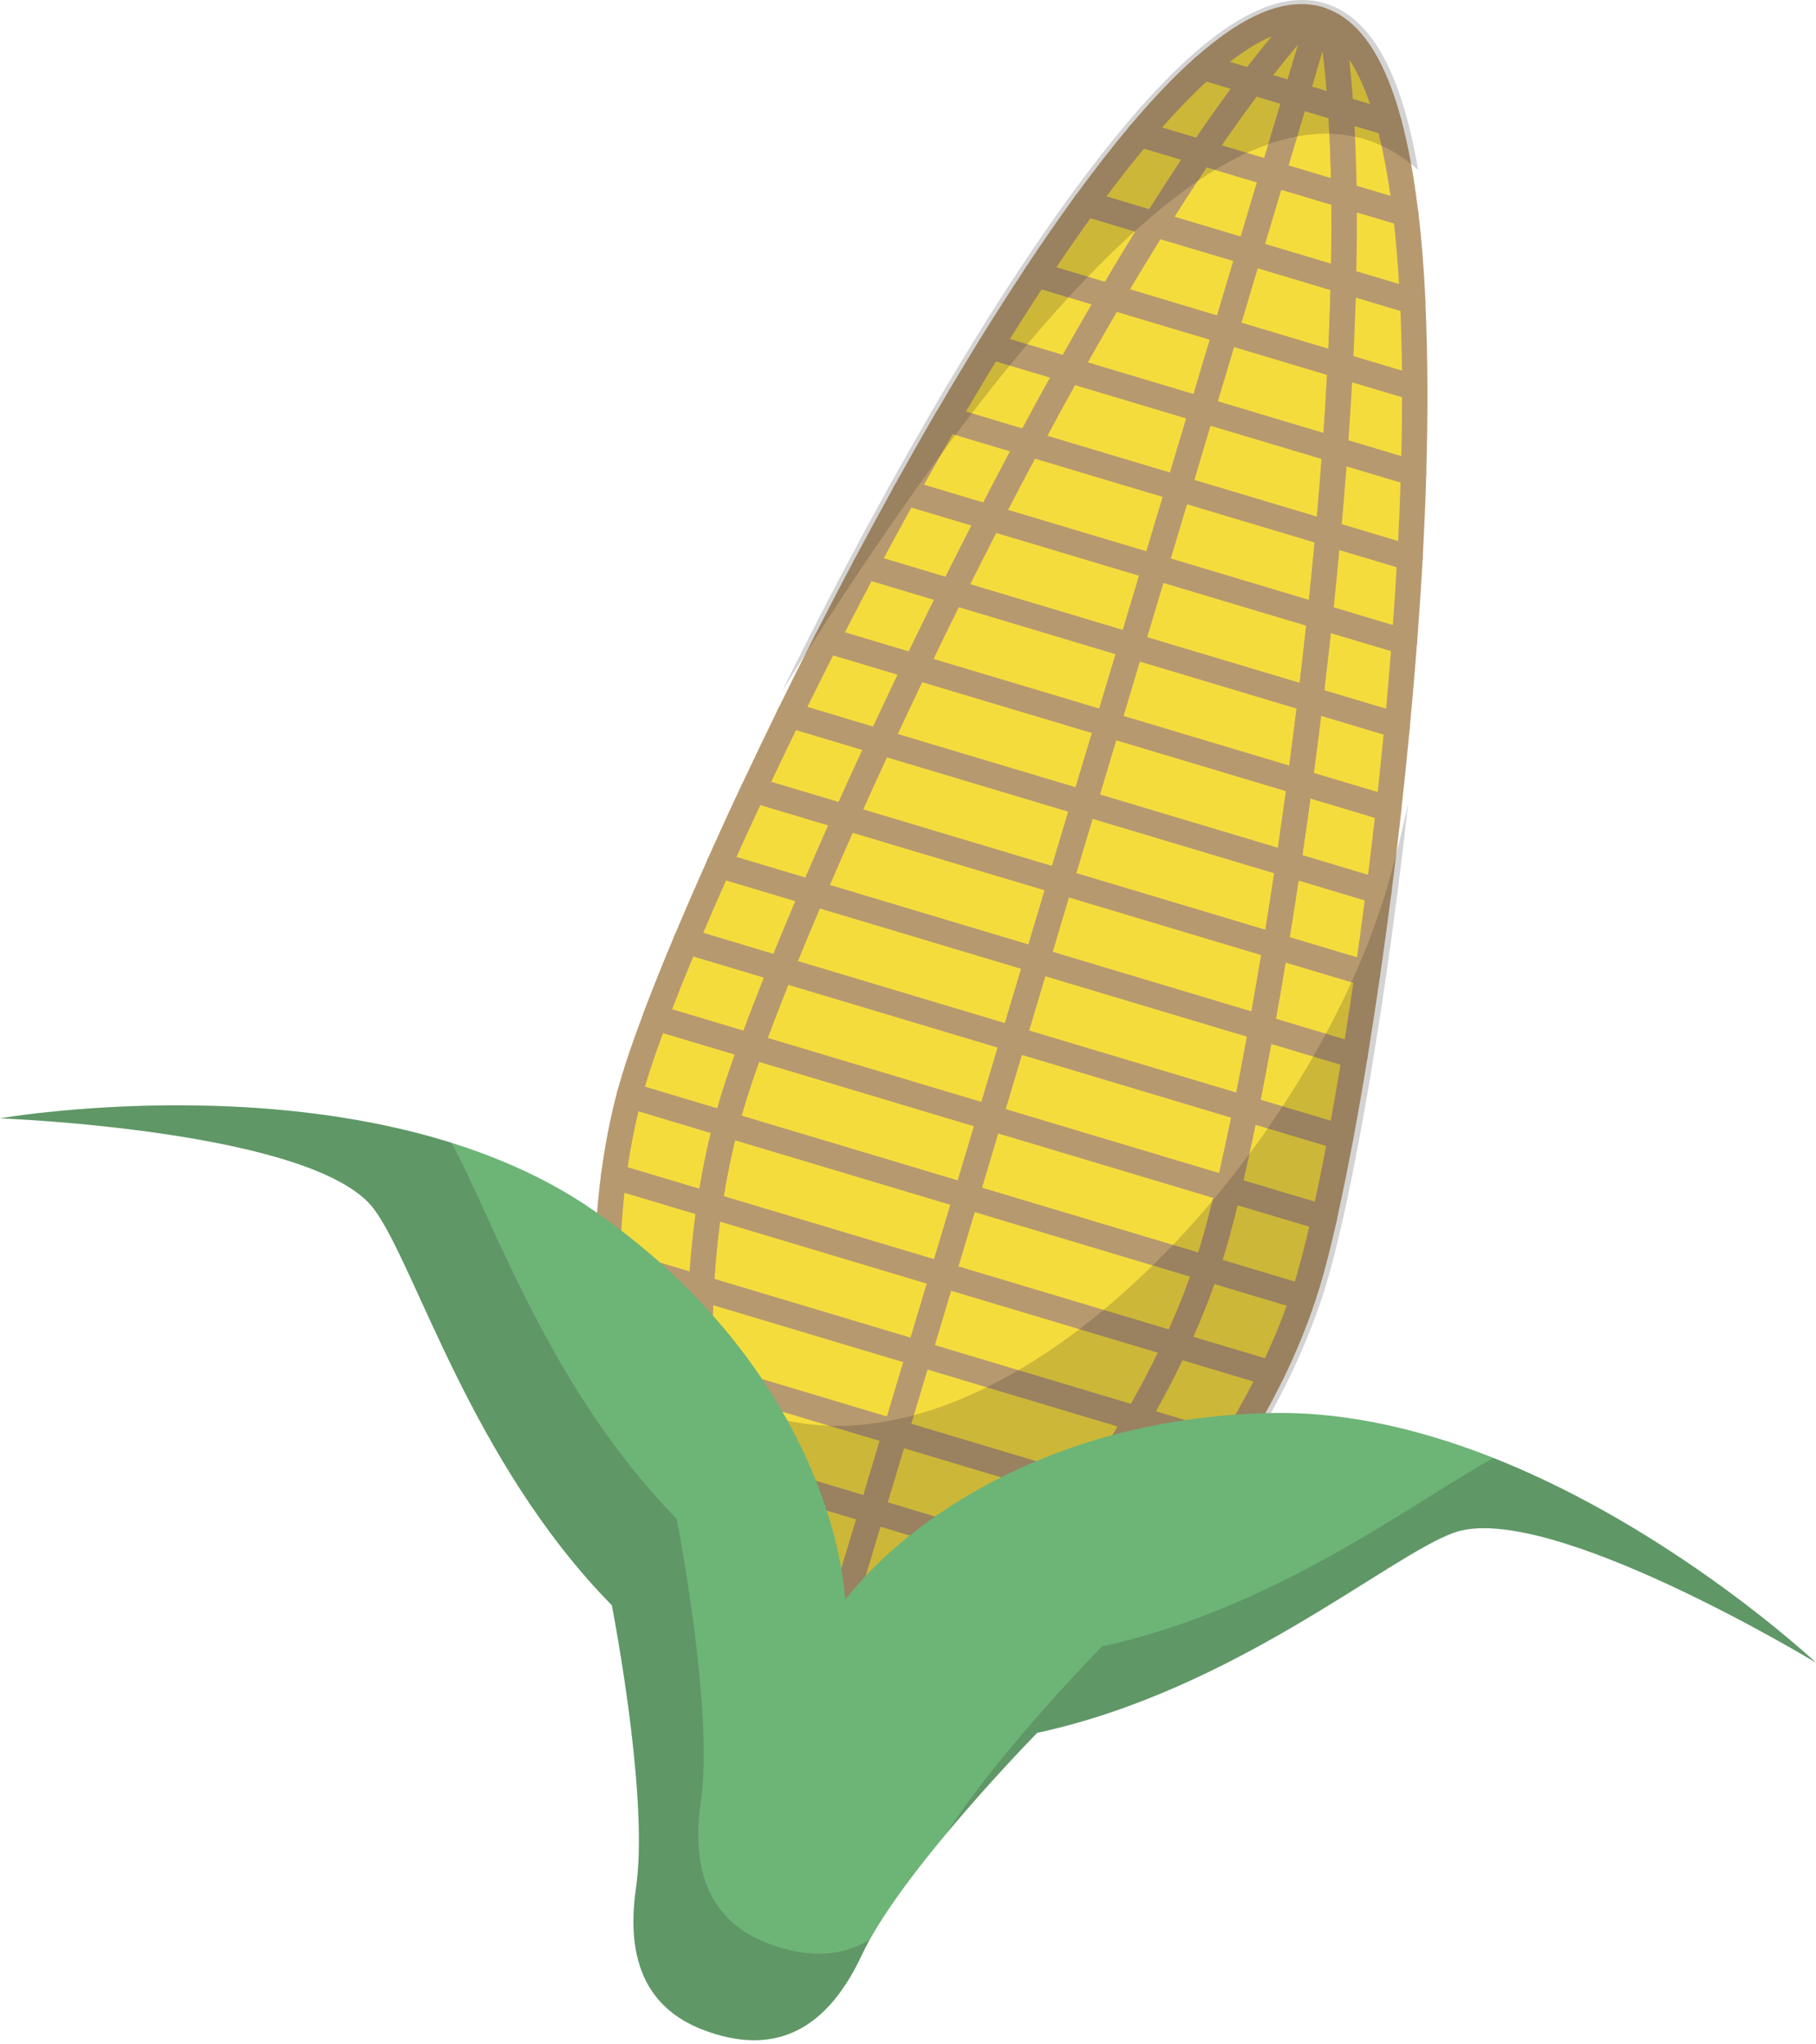 <svg width="175" height="197" viewBox="0 0 175 197" fill="none" xmlns="http://www.w3.org/2000/svg">
<path d="M86.293 138.027L67.487 132.391C67.588 135.242 67.814 138.085 68.177 140.856L84.024 145.605L86.293 138.027Z" fill="#F5DC3D"/>
<path d="M84.024 146.834C83.907 146.834 83.791 146.819 83.675 146.783L67.828 142.034C67.37 141.896 67.028 141.496 66.963 141.023C66.599 138.267 66.367 135.373 66.265 132.435C66.25 132.042 66.425 131.664 66.737 131.424C67.05 131.184 67.457 131.104 67.836 131.22L86.649 136.856C86.962 136.951 87.224 137.162 87.376 137.445C87.529 137.729 87.565 138.064 87.471 138.376L85.202 145.954C85.034 146.492 84.555 146.834 84.024 146.834ZM69.29 139.918L83.202 144.085L84.773 138.849L68.788 134.056C68.89 136.049 69.057 138.013 69.29 139.918Z" fill="#B7996F"/>
<path d="M90.838 122.872L68.374 116.137C67.981 118.748 67.712 121.432 67.567 124.159L88.562 130.449L90.838 122.872Z" fill="#F5DC3D"/>
<path d="M88.569 131.671C88.453 131.671 88.336 131.657 88.22 131.62L67.218 125.33C66.672 125.17 66.316 124.653 66.345 124.094C66.498 121.33 66.774 118.596 67.167 115.963C67.218 115.614 67.421 115.301 67.719 115.112C68.018 114.923 68.388 114.872 68.73 114.974L91.194 121.708C91.507 121.803 91.769 122.014 91.922 122.297C92.074 122.581 92.111 122.915 92.016 123.228L89.747 130.806C89.58 131.329 89.093 131.671 88.569 131.671ZM68.847 123.264L87.747 128.93L89.318 123.694L69.392 117.723C69.152 119.534 68.97 121.388 68.847 123.264Z" fill="#B7996F"/>
<path d="M88.569 130.45L67.574 124.159C67.421 126.886 67.399 129.65 67.494 132.391L86.3 138.027L88.569 130.45Z" fill="#F5DC3D"/>
<path d="M86.3 139.249C86.183 139.249 86.06 139.234 85.951 139.198L67.137 133.562C66.636 133.409 66.287 132.958 66.265 132.435C66.17 129.664 66.199 126.857 66.345 124.086C66.367 123.715 66.556 123.366 66.861 123.148C67.166 122.93 67.559 122.872 67.916 122.974L88.918 129.264C89.565 129.46 89.936 130.144 89.74 130.791L87.471 138.369C87.376 138.682 87.165 138.943 86.882 139.096C86.7 139.205 86.496 139.249 86.3 139.249ZM68.686 131.475L85.478 136.507L87.049 131.271L68.723 125.781C68.65 127.671 68.635 129.577 68.686 131.475Z" fill="#B7996F"/>
<path d="M84.024 145.605L68.177 140.856C68.578 143.881 69.138 146.819 69.857 149.619L81.755 153.183L84.024 145.605Z" fill="#F5DC3D"/>
<path d="M81.755 154.412C81.638 154.412 81.522 154.397 81.406 154.361L69.508 150.797C69.094 150.674 68.781 150.346 68.672 149.932C67.945 147.096 67.37 144.1 66.963 141.023C66.912 140.609 67.065 140.202 67.385 139.933C67.705 139.663 68.134 139.569 68.527 139.693L84.373 144.441C84.686 144.536 84.947 144.747 85.1 145.03C85.253 145.314 85.289 145.649 85.195 145.961L82.926 153.539C82.766 154.07 82.278 154.412 81.755 154.412ZM70.876 148.652L80.933 151.663L82.504 146.427L69.668 142.58C69.988 144.66 70.395 146.696 70.876 148.652Z" fill="#B7996F"/>
<path d="M102.197 84.969L81.486 78.765C80.359 81.289 79.29 83.732 78.293 86.067L99.921 92.546L102.197 84.969Z" fill="#F5DC3D"/>
<path d="M99.928 93.775C99.812 93.775 99.696 93.761 99.579 93.724L77.951 87.245C77.617 87.143 77.341 86.91 77.195 86.59C77.05 86.278 77.043 85.914 77.181 85.587C78.199 83.194 79.275 80.736 80.38 78.263C80.635 77.703 81.26 77.413 81.85 77.587L102.561 83.79C102.874 83.885 103.135 84.096 103.288 84.379C103.441 84.663 103.477 84.998 103.383 85.31L101.114 92.888C100.939 93.433 100.452 93.775 99.928 93.775ZM79.959 85.288L99.099 91.026L100.67 85.79L82.162 80.242C81.413 81.943 80.679 83.63 79.959 85.288Z" fill="#B7996F"/>
<path d="M124.138 83.281L132.864 85.899C133.199 83.289 133.519 80.627 133.817 77.922L125.265 75.355C124.901 78.053 124.523 80.7 124.138 83.281Z" fill="#F5DC3D"/>
<path d="M132.864 87.121C132.748 87.121 132.632 87.107 132.515 87.07L123.788 84.452C123.207 84.278 122.843 83.703 122.93 83.1C123.323 80.475 123.701 77.813 124.058 75.195C124.108 74.838 124.305 74.526 124.61 74.329C124.908 74.133 125.287 74.082 125.628 74.184L134.181 76.751C134.748 76.918 135.111 77.471 135.046 78.06C134.748 80.722 134.428 83.412 134.086 86.052C134.042 86.409 133.839 86.729 133.541 86.925C133.33 87.056 133.097 87.121 132.864 87.121ZM125.505 82.416L131.832 84.314C132.057 82.489 132.282 80.642 132.486 78.809L126.283 76.947C126.036 78.766 125.774 80.598 125.505 82.416Z" fill="#B7996F"/>
<path d="M99.928 92.546L78.3 86.067C77.195 88.656 76.17 91.114 75.246 93.412L97.659 100.131L99.928 92.546Z" fill="#F5DC3D"/>
<path d="M97.652 101.353C97.536 101.353 97.412 101.339 97.303 101.302L74.89 94.583C74.563 94.481 74.286 94.248 74.141 93.943C73.988 93.63 73.981 93.274 74.112 92.954C75.035 90.656 76.068 88.176 77.174 85.587C77.421 85.012 78.053 84.714 78.65 84.896L100.277 91.376C100.925 91.572 101.296 92.255 101.099 92.903L98.83 100.48C98.736 100.793 98.525 101.055 98.241 101.208C98.052 101.302 97.856 101.353 97.652 101.353ZM76.883 92.626L96.838 98.604L98.409 93.368L78.999 87.55C78.25 89.31 77.544 91.005 76.883 92.626Z" fill="#B7996F"/>
<path d="M79.479 160.768L85.871 162.68C88.504 161.058 91.114 159.051 93.645 156.753L81.748 153.19L79.479 160.768Z" fill="#F5DC3D"/>
<path d="M85.871 163.909C85.755 163.909 85.631 163.895 85.522 163.858L79.13 161.946C78.482 161.749 78.112 161.073 78.308 160.418L80.577 152.841C80.671 152.528 80.882 152.266 81.166 152.113C81.449 151.961 81.784 151.924 82.097 152.019L93.994 155.582C94.416 155.706 94.736 156.055 94.838 156.484C94.932 156.913 94.794 157.364 94.467 157.662C91.82 160.069 89.144 162.106 86.511 163.727C86.322 163.844 86.096 163.909 85.871 163.909ZM81.006 159.946L85.696 161.349C87.507 160.2 89.347 158.84 91.18 157.284L82.577 154.71L81.006 159.946Z" fill="#B7996F"/>
<path d="M95.383 107.709L72.388 100.815C71.61 102.96 70.97 104.844 70.505 106.407C70.316 107.047 70.134 107.694 69.959 108.349L93.114 115.287L95.383 107.709Z" fill="#F5DC3D"/>
<path d="M93.114 116.516C92.998 116.516 92.881 116.501 92.765 116.465L69.617 109.527C68.985 109.338 68.614 108.683 68.788 108.044C68.963 107.374 69.152 106.713 69.341 106.058C69.814 104.495 70.454 102.589 71.246 100.4C71.465 99.79 72.126 99.462 72.745 99.644L95.739 106.531C96.052 106.625 96.314 106.836 96.467 107.12C96.619 107.404 96.656 107.738 96.561 108.051L94.292 115.629C94.125 116.174 93.638 116.516 93.114 116.516ZM71.457 107.52L92.292 113.76L93.863 108.523L73.152 102.32C72.548 104.007 72.054 105.498 71.683 106.756C71.603 107.011 71.53 107.265 71.457 107.52Z" fill="#B7996F"/>
<path d="M93.114 115.287L69.959 108.349C69.305 110.829 68.781 113.439 68.374 116.138L90.838 122.872L93.114 115.287Z" fill="#F5DC3D"/>
<path d="M90.838 124.093C90.722 124.093 90.598 124.079 90.489 124.042L68.025 117.308C67.443 117.134 67.079 116.559 67.167 115.956C67.581 113.178 68.119 110.516 68.774 108.036C68.861 107.716 69.072 107.44 69.356 107.28C69.647 107.12 69.988 107.084 70.308 107.178L93.456 114.116C94.103 114.312 94.474 114.996 94.278 115.643L92.009 123.221C91.914 123.533 91.703 123.795 91.42 123.948C91.238 124.042 91.042 124.093 90.838 124.093ZM69.748 115.272L90.016 121.344L91.587 116.108L70.832 109.891C70.418 111.607 70.054 113.41 69.748 115.272Z" fill="#B7996F"/>
<path d="M69.858 149.626C70.708 152.942 71.785 156.055 73.094 158.855L79.486 160.767L81.755 153.19L69.858 149.626Z" fill="#F5DC3D"/>
<path d="M79.479 161.989C79.362 161.989 79.239 161.975 79.13 161.938L72.737 160.026C72.403 159.924 72.126 159.684 71.981 159.371C70.672 156.564 69.559 153.386 68.672 149.932C68.563 149.503 68.694 149.052 69.007 148.746C69.326 148.441 69.785 148.332 70.207 148.456L82.104 152.019C82.751 152.215 83.122 152.899 82.926 153.546L80.657 161.124C80.562 161.437 80.351 161.698 80.068 161.851C79.879 161.946 79.682 161.989 79.479 161.989ZM73.974 157.837L78.664 159.24L80.235 154.004L71.632 151.423C72.301 153.735 73.094 155.881 73.974 157.837Z" fill="#B7996F"/>
<path d="M120.065 106.844L129.199 109.578C129.657 107.135 130.115 104.509 130.566 101.731L121.549 99.033C121.054 101.804 120.56 104.422 120.065 106.844Z" fill="#F5DC3D"/>
<path d="M129.199 110.807C129.083 110.807 128.959 110.792 128.85 110.756L119.716 108.022C119.112 107.84 118.742 107.229 118.865 106.604C119.352 104.189 119.854 101.571 120.349 98.815C120.407 98.473 120.618 98.175 120.916 97.986C121.214 97.797 121.578 97.761 121.905 97.855L130.923 100.553C131.512 100.728 131.875 101.317 131.781 101.92C131.33 104.684 130.864 107.331 130.406 109.796C130.341 110.138 130.137 110.436 129.839 110.618C129.643 110.749 129.424 110.807 129.199 110.807ZM121.483 105.993L128.239 108.022C128.552 106.291 128.872 104.473 129.184 102.597L122.509 100.597C122.167 102.473 121.825 104.277 121.483 105.993Z" fill="#B7996F"/>
<path d="M97.652 100.132L95.383 107.709L118.378 114.603C118.923 112.32 119.491 109.716 120.065 106.851L97.652 100.132Z" fill="#F5DC3D"/>
<path d="M118.378 115.825C118.262 115.825 118.138 115.81 118.029 115.774L95.034 108.88C94.721 108.785 94.46 108.574 94.307 108.291C94.154 108.007 94.118 107.673 94.212 107.36L96.481 99.782C96.677 99.135 97.361 98.771 98.008 98.96L120.422 105.68C121.025 105.862 121.396 106.473 121.272 107.098C120.691 109.963 120.123 112.581 119.571 114.894C119.491 115.221 119.28 115.505 118.989 115.672C118.8 115.767 118.589 115.825 118.378 115.825ZM96.903 106.887L117.476 113.054C117.854 111.403 118.247 109.614 118.64 107.694L98.474 101.651L96.903 106.887Z" fill="#B7996F"/>
<path d="M93.114 115.287L116.262 122.224C116.48 121.584 116.684 120.937 116.873 120.304C117.338 118.748 117.847 116.821 118.371 114.596L95.376 107.702L93.114 115.287Z" fill="#F5DC3D"/>
<path d="M116.262 123.454C116.146 123.454 116.029 123.439 115.913 123.403L92.765 116.465C92.453 116.37 92.191 116.159 92.038 115.876C91.885 115.592 91.849 115.258 91.943 114.945L94.212 107.367C94.409 106.72 95.092 106.356 95.74 106.545L118.734 113.44C119.353 113.629 119.723 114.261 119.571 114.894C119.033 117.17 118.516 119.112 118.051 120.668C117.855 121.315 117.644 121.97 117.425 122.632C117.251 123.126 116.778 123.454 116.262 123.454ZM94.634 114.465L115.469 120.712C115.549 120.457 115.629 120.203 115.702 119.956C116.08 118.705 116.48 117.192 116.909 115.439L96.198 109.236L94.634 114.465Z" fill="#B7996F"/>
<path d="M121.556 99.033L130.574 101.731C130.988 99.208 131.395 96.568 131.788 93.834L122.909 91.172C122.458 93.906 122.007 96.532 121.556 99.033Z" fill="#F5DC3D"/>
<path d="M130.566 102.953C130.45 102.953 130.334 102.938 130.217 102.902L121.2 100.204C120.603 100.022 120.232 99.426 120.349 98.815C120.8 96.299 121.258 93.659 121.694 90.975C121.752 90.626 121.956 90.321 122.254 90.139C122.552 89.95 122.916 89.906 123.258 90.001L132.137 92.663C132.719 92.837 133.082 93.412 132.995 94.008C132.602 96.699 132.195 99.36 131.781 101.927C131.723 102.277 131.519 102.582 131.221 102.771C131.024 102.895 130.799 102.953 130.566 102.953ZM122.952 98.175L129.584 100.16C129.868 98.379 130.152 96.546 130.421 94.706L123.883 92.75C123.578 94.59 123.265 96.408 122.952 98.175Z" fill="#B7996F"/>
<path d="M122.909 91.179L131.788 93.841C132.159 91.274 132.522 88.619 132.872 85.907L124.145 83.289C123.738 85.987 123.323 88.626 122.909 91.179Z" fill="#F5DC3D"/>
<path d="M131.781 95.063C131.664 95.063 131.548 95.048 131.432 95.012L122.552 92.35C121.963 92.175 121.6 91.587 121.694 90.983C122.123 88.372 122.538 85.725 122.923 83.107C122.974 82.758 123.178 82.445 123.476 82.256C123.774 82.067 124.145 82.016 124.487 82.118L133.213 84.736C133.788 84.91 134.152 85.471 134.079 86.067C133.737 88.736 133.373 91.412 132.995 94.023C132.944 94.372 132.741 94.684 132.443 94.881C132.246 94.997 132.014 95.063 131.781 95.063ZM124.283 90.314L130.77 92.255C131.024 90.445 131.279 88.612 131.512 86.772L125.134 84.86C124.865 86.678 124.581 88.503 124.283 90.314Z" fill="#B7996F"/>
<path d="M90.838 122.872L113.302 129.606C114.451 127.133 115.447 124.661 116.262 122.232L93.114 115.294L90.838 122.872Z" fill="#F5DC3D"/>
<path d="M113.302 130.827C113.186 130.827 113.069 130.813 112.953 130.777L90.489 124.042C89.842 123.846 89.471 123.163 89.667 122.515L91.936 114.938C92.031 114.625 92.242 114.363 92.525 114.21C92.809 114.058 93.143 114.021 93.456 114.116L116.604 121.054C116.924 121.148 117.185 121.366 117.338 121.664C117.491 121.955 117.52 122.304 117.411 122.617C116.596 125.046 115.578 127.57 114.4 130.115C114.204 130.558 113.767 130.827 113.302 130.827ZM92.365 122.05L112.633 128.122C113.404 126.399 114.095 124.697 114.691 123.032L93.936 116.814L92.365 122.05Z" fill="#B7996F"/>
<path d="M84.024 145.605L99.87 150.354C101.703 148.237 103.455 145.99 105.106 143.663L86.3 138.027L84.024 145.605Z" fill="#F5DC3D"/>
<path d="M99.87 151.583C99.754 151.583 99.637 151.568 99.521 151.532L83.675 146.783C83.362 146.689 83.1 146.478 82.948 146.194C82.795 145.91 82.758 145.576 82.853 145.263L85.122 137.685C85.318 137.038 86.002 136.675 86.649 136.864L105.455 142.5C105.833 142.616 106.131 142.9 106.262 143.271C106.393 143.641 106.328 144.056 106.102 144.376C104.408 146.769 102.619 149.052 100.794 151.161C100.561 151.43 100.219 151.583 99.87 151.583ZM85.551 144.79L99.463 148.957C100.706 147.496 101.928 145.947 103.106 144.347L87.122 139.554L85.551 144.79Z" fill="#B7996F"/>
<path d="M86.293 138.027L105.099 143.663C106.691 141.423 108.182 139.103 109.557 136.74L88.561 130.449L86.293 138.027Z" fill="#F5DC3D"/>
<path d="M105.106 144.892C104.99 144.892 104.873 144.878 104.757 144.841L85.951 139.205C85.304 139.009 84.933 138.325 85.129 137.678L87.398 130.1C87.493 129.788 87.704 129.526 87.987 129.373C88.271 129.22 88.605 129.184 88.918 129.279L109.92 135.569C110.277 135.678 110.568 135.94 110.706 136.289C110.844 136.638 110.815 137.031 110.626 137.358C109.229 139.751 107.71 142.107 106.11 144.376C105.87 144.703 105.492 144.892 105.106 144.892ZM87.82 137.205L104.612 142.238C105.695 140.682 106.735 139.082 107.717 137.46L89.391 131.969L87.82 137.205Z" fill="#B7996F"/>
<path d="M81.755 153.19L93.652 156.753C95.79 154.811 97.877 152.666 99.877 150.361L84.031 145.612L81.755 153.19Z" fill="#F5DC3D"/>
<path d="M93.645 157.975C93.529 157.975 93.412 157.96 93.296 157.924L81.398 154.361C81.086 154.266 80.824 154.055 80.671 153.772C80.519 153.488 80.482 153.153 80.577 152.841L82.846 145.263C83.042 144.616 83.726 144.252 84.373 144.441L100.219 149.19C100.619 149.306 100.924 149.619 101.041 150.019C101.157 150.419 101.063 150.848 100.794 151.161C98.757 153.51 96.634 155.699 94.467 157.662C94.241 157.866 93.95 157.975 93.645 157.975ZM83.275 152.368L93.332 155.379C94.808 154.012 96.263 152.535 97.681 150.979L84.846 147.132L83.275 152.368Z" fill="#B7996F"/>
<path d="M88.569 130.449L109.564 136.74C110.939 134.384 112.189 131.991 113.302 129.599L90.838 122.864L88.569 130.449Z" fill="#F5DC3D"/>
<path d="M109.564 137.969C109.448 137.969 109.331 137.955 109.215 137.918L88.213 131.628C87.9 131.533 87.638 131.322 87.485 131.039C87.333 130.755 87.296 130.42 87.391 130.108L89.66 122.53C89.856 121.883 90.54 121.519 91.187 121.708L113.651 128.442C113.993 128.544 114.269 128.791 114.415 129.111C114.56 129.439 114.56 129.81 114.407 130.13C113.287 132.551 112.008 134.987 110.619 137.373C110.4 137.744 109.993 137.969 109.564 137.969ZM90.089 129.628L108.99 135.293C109.913 133.664 110.786 132.013 111.586 130.362L91.66 124.392L90.089 129.628Z" fill="#B7996F"/>
<path d="M97.652 100.131L75.239 93.412C74.148 96.132 73.188 98.611 72.388 100.815L95.383 107.709L97.652 100.131Z" fill="#F5DC3D"/>
<path d="M95.383 108.931C95.267 108.931 95.15 108.916 95.034 108.88L72.039 101.993C71.719 101.898 71.45 101.673 71.297 101.368C71.144 101.069 71.123 100.72 71.239 100.4C72.053 98.168 73.021 95.659 74.104 92.954C74.344 92.365 74.984 92.059 75.588 92.241L98.001 98.96C98.314 99.055 98.576 99.266 98.728 99.549C98.881 99.833 98.917 100.168 98.823 100.48L96.554 108.058C96.394 108.589 95.906 108.931 95.383 108.931ZM73.988 100.022L94.561 106.189L96.132 100.953L75.966 94.91C75.239 96.721 74.577 98.43 73.988 100.022Z" fill="#B7996F"/>
<path d="M113.556 47.073L127.992 51.4C128.239 48.694 128.457 46.004 128.654 43.335L115.825 39.488L113.556 47.073Z" fill="#F5DC3D"/>
<path d="M127.992 52.622C127.875 52.622 127.759 52.607 127.643 52.571L113.207 48.244C112.56 48.047 112.189 47.364 112.386 46.717L114.654 39.139C114.749 38.826 114.96 38.564 115.244 38.412C115.527 38.259 115.862 38.222 116.174 38.317L129.003 42.164C129.548 42.331 129.912 42.855 129.875 43.422C129.686 46.033 129.461 48.753 129.214 51.509C129.177 51.873 128.988 52.207 128.683 52.411C128.472 52.549 128.232 52.622 127.992 52.622ZM115.076 46.251L126.901 49.793C127.068 47.902 127.221 46.04 127.352 44.222L116.64 41.015L115.076 46.251Z" fill="#B7996F"/>
<path d="M111.28 54.651L127.192 59.421C127.476 56.745 127.745 54.069 127.985 51.4L113.549 47.073L111.28 54.651Z" fill="#F5DC3D"/>
<path d="M127.199 60.643C127.083 60.643 126.967 60.628 126.85 60.592L110.939 55.821C110.626 55.727 110.364 55.516 110.211 55.232C110.059 54.949 110.022 54.614 110.117 54.301L112.386 46.724C112.582 46.077 113.266 45.713 113.913 45.902L128.348 50.229C128.908 50.396 129.265 50.934 129.214 51.509C128.974 54.163 128.705 56.869 128.421 59.552C128.385 59.916 128.181 60.243 127.883 60.439C127.672 60.578 127.439 60.643 127.199 60.643ZM112.808 53.829L126.138 57.821C126.327 55.967 126.508 54.112 126.683 52.28L114.378 48.593L112.808 53.829Z" fill="#B7996F"/>
<path d="M115.825 39.488L128.654 43.335C128.85 40.6 129.025 37.888 129.156 35.226L118.094 31.91L115.825 39.488Z" fill="#F5DC3D"/>
<path d="M128.654 44.556C128.537 44.556 128.421 44.542 128.305 44.506L115.476 40.658C115.164 40.564 114.902 40.353 114.749 40.069C114.597 39.786 114.56 39.451 114.655 39.139L116.924 31.561C117.018 31.248 117.229 30.986 117.513 30.834C117.796 30.681 118.131 30.645 118.444 30.739L129.505 34.055C130.043 34.215 130.406 34.724 130.377 35.292C130.246 37.895 130.072 40.637 129.868 43.429C129.839 43.8 129.65 44.135 129.345 44.346C129.141 44.484 128.894 44.556 128.654 44.556ZM117.353 38.666L127.541 41.72C127.672 39.815 127.788 37.939 127.883 36.121L118.916 33.437L117.353 38.666Z" fill="#B7996F"/>
<path d="M120.371 24.332L129.468 27.06C129.534 24.216 129.555 21.46 129.519 18.813L122.647 16.755L120.371 24.332Z" fill="#F5DC3D"/>
<path d="M129.461 28.281C129.345 28.281 129.228 28.267 129.112 28.23L120.022 25.503C119.709 25.409 119.447 25.198 119.294 24.914C119.142 24.631 119.105 24.296 119.2 23.983L121.469 16.405C121.665 15.758 122.349 15.395 122.996 15.584L129.868 17.642C130.377 17.794 130.734 18.267 130.741 18.798C130.777 21.416 130.755 24.201 130.69 27.088C130.683 27.474 130.494 27.823 130.188 28.049C129.97 28.201 129.723 28.281 129.461 28.281ZM121.891 23.511L128.268 25.423C128.305 23.46 128.312 21.554 128.297 19.729L123.461 18.282L121.891 23.511Z" fill="#B7996F"/>
<path d="M109.011 62.228L126.283 67.406C126.603 64.759 126.908 62.09 127.192 59.421L111.28 54.651L109.011 62.228Z" fill="#F5DC3D"/>
<path d="M126.29 68.628C126.174 68.628 126.057 68.613 125.941 68.577L108.669 63.399C108.357 63.304 108.095 63.094 107.942 62.81C107.789 62.526 107.753 62.192 107.848 61.879L110.117 54.301C110.313 53.654 110.997 53.291 111.644 53.48L127.556 58.25C128.123 58.417 128.486 58.97 128.421 59.552C128.145 62.163 127.832 64.861 127.505 67.559C127.461 67.915 127.265 68.235 126.959 68.439C126.756 68.562 126.523 68.628 126.29 68.628ZM110.538 61.406L125.25 65.813C125.468 63.959 125.679 62.112 125.876 60.301L112.109 56.178L110.538 61.406Z" fill="#B7996F"/>
<path d="M118.102 31.91L129.163 35.226C129.301 32.441 129.41 29.714 129.468 27.059L120.371 24.332L118.102 31.91Z" fill="#F5DC3D"/>
<path d="M129.155 36.448C129.039 36.448 128.923 36.433 128.806 36.397L117.745 33.081C117.098 32.885 116.727 32.201 116.923 31.554L119.192 23.976C119.287 23.663 119.498 23.401 119.781 23.249C120.065 23.096 120.4 23.06 120.712 23.154L129.81 25.881C130.341 26.041 130.697 26.529 130.683 27.081C130.624 29.692 130.515 32.448 130.37 35.284C130.348 35.663 130.159 36.004 129.854 36.222C129.65 36.375 129.403 36.448 129.155 36.448ZM119.621 31.088L128.006 33.605C128.094 31.67 128.166 29.779 128.217 27.961L121.192 25.852L119.621 31.088Z" fill="#B7996F"/>
<path d="M104.466 77.391L84.795 71.493C83.646 73.973 82.54 76.402 81.486 78.765L102.197 84.969L104.466 77.391Z" fill="#F5DC3D"/>
<path d="M102.197 86.191C102.081 86.191 101.957 86.176 101.848 86.14L81.137 79.936C80.802 79.835 80.526 79.595 80.373 79.275C80.228 78.955 80.228 78.584 80.366 78.264C81.413 75.922 82.526 73.471 83.682 70.977C83.936 70.424 84.555 70.141 85.144 70.322L104.815 76.22C105.462 76.417 105.833 77.1 105.637 77.747L103.368 85.318C103.273 85.63 103.063 85.892 102.779 86.045C102.597 86.147 102.401 86.191 102.197 86.191ZM83.173 77.995L101.375 83.449L102.946 78.213L85.464 72.977C84.678 74.678 83.907 76.358 83.173 77.995Z" fill="#B7996F"/>
<path d="M97.652 100.131L120.065 106.851C120.553 104.422 121.054 101.804 121.556 99.033L99.928 92.554L97.652 100.131Z" fill="#F5DC3D"/>
<path d="M120.065 108.073C119.949 108.073 119.825 108.058 119.716 108.022L97.303 101.302C96.656 101.106 96.285 100.422 96.481 99.775L98.75 92.197C98.845 91.885 99.056 91.623 99.339 91.47C99.623 91.317 99.957 91.281 100.27 91.375L121.898 97.855C122.494 98.037 122.865 98.633 122.749 99.244C122.247 102.015 121.745 104.655 121.251 107.084C121.185 107.418 120.974 107.716 120.683 107.891C120.502 108.007 120.283 108.073 120.065 108.073ZM99.179 99.309L119.127 105.287C119.469 103.571 119.811 101.767 120.153 99.891L100.743 94.073L99.179 99.309Z" fill="#B7996F"/>
<path d="M104.466 77.391L124.138 83.289C124.523 80.7 124.901 78.053 125.265 75.362L106.742 69.813L104.466 77.391Z" fill="#F5DC3D"/>
<path d="M124.138 84.51C124.021 84.51 123.898 84.496 123.789 84.46L104.117 78.562C103.804 78.467 103.543 78.256 103.39 77.973C103.237 77.689 103.201 77.355 103.295 77.042L105.564 69.464C105.761 68.817 106.444 68.453 107.091 68.642L125.614 74.191C126.188 74.366 126.552 74.933 126.472 75.529C126.116 78.162 125.737 80.831 125.345 83.471C125.294 83.82 125.09 84.132 124.792 84.321C124.596 84.445 124.37 84.51 124.138 84.51ZM105.993 76.569L123.134 81.703C123.403 79.885 123.658 78.045 123.912 76.227L107.564 71.326L105.993 76.569Z" fill="#B7996F"/>
<path d="M106.742 69.813L125.265 75.362C125.621 72.744 125.963 70.09 126.283 67.406L109.011 62.228L106.742 69.813Z" fill="#F5DC3D"/>
<path d="M125.265 76.584C125.148 76.584 125.032 76.569 124.916 76.533L106.393 70.984C105.746 70.788 105.375 70.111 105.571 69.457L107.84 61.879C107.935 61.566 108.146 61.305 108.429 61.152C108.713 60.999 109.047 60.963 109.36 61.057L126.632 66.235C127.206 66.41 127.57 66.963 127.497 67.559C127.177 70.191 126.835 72.875 126.472 75.529C126.421 75.886 126.225 76.198 125.919 76.395C125.73 76.518 125.497 76.584 125.265 76.584ZM108.262 68.991L124.239 73.777C124.479 71.944 124.719 70.104 124.945 68.286L109.833 63.755L108.262 68.991Z" fill="#B7996F"/>
<path d="M102.197 84.969L122.909 91.172C123.323 88.619 123.738 85.987 124.145 83.281L104.473 77.383L102.197 84.969Z" fill="#F5DC3D"/>
<path d="M122.909 92.401C122.792 92.401 122.669 92.386 122.559 92.35L101.848 86.147C101.201 85.95 100.83 85.267 101.026 84.62L103.295 77.042C103.39 76.729 103.601 76.467 103.884 76.314C104.168 76.162 104.502 76.126 104.815 76.22L124.487 82.118C125.068 82.292 125.432 82.867 125.345 83.471C124.952 86.096 124.538 88.757 124.108 91.375C124.05 91.725 123.847 92.03 123.548 92.219C123.359 92.335 123.134 92.401 122.909 92.401ZM103.724 84.147L121.927 89.601C122.218 87.79 122.501 85.965 122.778 84.154L105.295 78.918L103.724 84.147Z" fill="#B7996F"/>
<path d="M99.928 92.546L121.556 99.026C122.007 96.524 122.458 93.899 122.909 91.172L102.197 84.969L99.928 92.546Z" fill="#F5DC3D"/>
<path d="M121.556 100.255C121.44 100.255 121.316 100.24 121.207 100.204L99.579 93.725C99.266 93.63 99.005 93.419 98.852 93.135C98.699 92.852 98.663 92.517 98.757 92.204L101.026 84.627C101.223 83.98 101.906 83.616 102.554 83.805L123.265 90.008C123.854 90.183 124.218 90.772 124.123 91.376C123.68 94.073 123.229 96.721 122.771 99.251C122.705 99.593 122.501 99.891 122.203 100.08C122 100.197 121.781 100.255 121.556 100.255ZM101.448 91.725L120.589 97.462C120.902 95.695 121.214 93.877 121.52 92.037L103.012 86.489L101.448 91.725Z" fill="#B7996F"/>
<path d="M115.826 39.488L102.997 35.641C101.696 37.975 100.394 40.346 99.114 42.739L113.549 47.066L115.826 39.488Z" fill="#F5DC3D"/>
<path d="M113.557 48.295C113.44 48.295 113.317 48.28 113.207 48.244L98.772 43.917C98.423 43.808 98.132 43.553 97.994 43.211C97.856 42.87 97.87 42.484 98.045 42.164C99.347 39.728 100.663 37.335 101.935 35.044C102.219 34.543 102.808 34.303 103.354 34.47L116.182 38.317C116.829 38.513 117.2 39.197 117.004 39.844L114.735 47.422C114.64 47.735 114.429 47.996 114.146 48.149C113.957 48.244 113.753 48.295 113.557 48.295ZM100.91 42.004L112.735 45.546L114.306 40.31L103.594 37.103C102.706 38.695 101.805 40.339 100.91 42.004Z" fill="#B7996F"/>
<path d="M111.28 54.651L95.368 49.88C94.139 52.273 92.925 54.665 91.74 57.05L109.011 62.228L111.28 54.651Z" fill="#F5DC3D"/>
<path d="M109.011 63.457C108.895 63.457 108.779 63.443 108.662 63.407L91.383 58.229C91.034 58.127 90.758 57.872 90.612 57.545C90.467 57.211 90.481 56.84 90.641 56.512C91.841 54.105 93.063 51.684 94.278 49.327C94.547 48.804 95.15 48.549 95.718 48.717L111.629 53.487C111.942 53.582 112.204 53.792 112.356 54.076C112.509 54.36 112.546 54.694 112.451 55.007L110.182 62.585C110.022 63.108 109.535 63.457 109.011 63.457ZM93.478 56.301L108.189 60.708L109.76 55.472L95.994 51.349C95.15 52.978 94.314 54.636 93.478 56.301Z" fill="#B7996F"/>
<path d="M129.512 18.813C129.476 15.882 129.374 13.089 129.192 10.457L124.909 9.17L122.64 16.747L129.512 18.813Z" fill="#F5DC3D"/>
<path d="M129.512 20.034C129.396 20.034 129.279 20.02 129.163 19.983L122.291 17.925C121.643 17.729 121.273 17.046 121.469 16.398L123.738 8.821C123.832 8.508 124.043 8.246 124.327 8.093C124.61 7.941 124.945 7.904 125.258 7.999L129.541 9.286C130.028 9.431 130.377 9.868 130.414 10.377C130.588 12.973 130.697 15.802 130.734 18.798C130.741 19.191 130.559 19.555 130.246 19.794C130.036 19.947 129.781 20.034 129.512 20.034ZM124.167 15.933L128.261 17.162C128.218 15.14 128.138 13.206 128.028 11.388L125.73 10.697L124.167 15.933Z" fill="#B7996F"/>
<path d="M106.742 69.813L88.22 64.264C87.042 66.708 85.9 69.13 84.802 71.5L104.473 77.398L106.742 69.813Z" fill="#F5DC3D"/>
<path d="M104.466 78.613C104.35 78.613 104.233 78.598 104.117 78.562L84.446 72.664C84.104 72.562 83.828 72.315 83.682 71.995C83.537 71.668 83.537 71.297 83.689 70.977C84.809 68.57 85.958 66.126 87.115 63.726C87.376 63.181 87.995 62.912 88.569 63.086L107.091 68.635C107.404 68.73 107.666 68.941 107.819 69.224C107.971 69.508 108.008 69.842 107.913 70.155L105.644 77.733C105.484 78.271 104.997 78.613 104.466 78.613ZM86.504 70.73L103.644 75.864L105.215 70.628L88.867 65.726C88.075 67.392 87.282 69.064 86.504 70.73Z" fill="#B7996F"/>
<path d="M109.011 62.228L91.74 57.05C90.54 59.465 89.362 61.872 88.22 64.257L106.743 69.806L109.011 62.228Z" fill="#F5DC3D"/>
<path d="M106.742 71.035C106.626 71.035 106.502 71.02 106.393 70.984L87.871 65.435C87.529 65.334 87.246 65.086 87.1 64.759C86.955 64.432 86.962 64.061 87.115 63.734C88.271 61.334 89.456 58.905 90.642 56.512C90.903 55.981 91.514 55.712 92.089 55.887L109.36 61.065C110.008 61.261 110.379 61.945 110.182 62.592L107.913 70.17C107.819 70.482 107.608 70.744 107.324 70.897C107.142 70.984 106.939 71.035 106.742 71.035ZM89.944 63.494L105.921 68.279L107.491 63.043L92.38 58.512C91.558 60.17 90.743 61.836 89.944 63.494Z" fill="#B7996F"/>
<path d="M113.556 47.073L99.121 42.746C97.855 45.109 96.605 47.495 95.368 49.88L111.28 54.651L113.556 47.073Z" fill="#F5DC3D"/>
<path d="M111.288 55.872C111.171 55.872 111.055 55.858 110.938 55.821L95.027 51.051C94.678 50.949 94.394 50.694 94.249 50.36C94.103 50.025 94.118 49.647 94.285 49.32C95.528 46.913 96.794 44.506 98.045 42.164C98.321 41.655 98.917 41.4 99.477 41.568L113.913 45.895C114.225 45.989 114.487 46.2 114.64 46.484C114.793 46.767 114.829 47.102 114.735 47.415L112.466 54.992C112.298 55.53 111.811 55.872 111.288 55.872ZM97.136 49.131L110.466 53.123L112.037 47.887L99.732 44.2C98.859 45.822 97.994 47.473 97.136 49.131Z" fill="#B7996F"/>
<path d="M118.102 31.91L107.041 28.594C105.688 30.892 104.343 33.248 103.004 35.641L115.833 39.488L118.102 31.91Z" fill="#F5DC3D"/>
<path d="M115.825 40.717C115.709 40.717 115.593 40.702 115.476 40.666L102.648 36.819C102.292 36.71 102.008 36.448 101.863 36.106C101.724 35.764 101.746 35.372 101.928 35.052C103.317 32.572 104.677 30.194 105.979 27.976C106.262 27.488 106.844 27.263 107.382 27.423L118.443 30.739C118.756 30.834 119.018 31.045 119.171 31.328C119.323 31.612 119.36 31.946 119.265 32.259L116.996 39.837C116.844 40.375 116.356 40.717 115.825 40.717ZM104.815 34.913L115.004 37.968L116.574 32.732L107.608 30.048C106.699 31.597 105.768 33.226 104.815 34.913Z" fill="#B7996F"/>
<path d="M122.64 16.747L115.767 14.689C114.284 16.886 112.778 19.198 111.273 21.605L120.371 24.332L122.64 16.747Z" fill="#F5DC3D"/>
<path d="M120.371 25.554C120.254 25.554 120.138 25.54 120.022 25.503L110.931 22.776C110.568 22.667 110.269 22.391 110.139 22.034C110.008 21.678 110.044 21.278 110.248 20.951C111.768 18.522 113.287 16.18 114.764 13.998C115.062 13.555 115.615 13.358 116.131 13.511L123.003 15.569C123.316 15.664 123.578 15.875 123.73 16.158C123.883 16.442 123.919 16.776 123.825 17.089L121.556 24.667C121.381 25.212 120.894 25.554 120.371 25.554ZM113.171 20.892L119.549 22.805L121.12 17.569L116.284 16.122C115.258 17.649 114.211 19.249 113.171 20.892Z" fill="#B7996F"/>
<path d="M124.916 9.17L120.632 7.883C119.04 9.984 117.411 12.26 115.767 14.689L122.64 16.747L124.916 9.17Z" fill="#F5DC3D"/>
<path d="M122.64 17.976C122.523 17.976 122.4 17.962 122.29 17.925L115.418 15.867C115.047 15.758 114.749 15.475 114.618 15.104C114.487 14.74 114.538 14.333 114.756 14.006C116.436 11.526 118.087 9.221 119.658 7.148C119.963 6.741 120.494 6.566 120.981 6.719L125.265 8.006C125.912 8.203 126.283 8.886 126.087 9.533L123.818 17.111C123.723 17.424 123.512 17.686 123.229 17.838C123.04 17.925 122.843 17.976 122.64 17.976ZM117.723 13.998L121.818 15.227L123.389 9.991L121.091 9.301C120 10.762 118.872 12.34 117.723 13.998Z" fill="#B7996F"/>
<path d="M120.37 24.332L111.273 21.605C109.862 23.86 108.451 26.194 107.04 28.594L118.102 31.91L120.37 24.332Z" fill="#F5DC3D"/>
<path d="M118.102 33.132C117.985 33.132 117.862 33.117 117.753 33.081L106.692 29.765C106.328 29.656 106.044 29.387 105.906 29.038C105.768 28.689 105.797 28.296 105.993 27.969C107.433 25.525 108.866 23.162 110.248 20.951C110.539 20.485 111.113 20.267 111.637 20.427L120.727 23.154C121.374 23.351 121.745 24.034 121.549 24.681L119.28 32.259C119.185 32.572 118.974 32.834 118.691 32.986C118.502 33.088 118.298 33.132 118.102 33.132ZM108.888 27.874L117.273 30.39L118.843 25.154L111.818 23.053C110.859 24.594 109.877 26.209 108.888 27.874Z" fill="#B7996F"/>
<path d="M118.378 114.603L127.614 117.374C128.13 115.076 128.661 112.465 129.199 109.592L120.065 106.858C119.483 109.716 118.916 112.32 118.378 114.603Z" fill="#F5DC3D"/>
<path d="M127.614 118.588C127.497 118.588 127.374 118.574 127.265 118.537L118.029 115.767C117.411 115.578 117.04 114.945 117.193 114.312C117.738 112.029 118.298 109.433 118.872 106.596C118.938 106.262 119.149 105.964 119.44 105.789C119.738 105.615 120.094 105.571 120.421 105.666L129.548 108.407C130.144 108.589 130.515 109.193 130.399 109.803C129.861 112.669 129.323 115.309 128.806 117.628C128.734 117.956 128.523 118.247 128.232 118.414C128.043 118.537 127.825 118.588 127.614 118.588ZM119.832 113.76L126.705 115.818C127.061 114.16 127.432 112.356 127.796 110.436L121.003 108.4C120.603 110.313 120.211 112.109 119.832 113.76Z" fill="#B7996F"/>
<path d="M67.487 132.391L58.818 129.795C59.072 132.718 59.487 135.62 60.069 138.427L68.177 140.856C67.814 138.085 67.588 135.242 67.487 132.391Z" fill="#F5DC3D"/>
<path d="M68.177 142.085C68.061 142.085 67.945 142.07 67.828 142.034L59.72 139.605C59.291 139.474 58.963 139.118 58.869 138.682C58.287 135.853 57.858 132.9 57.596 129.904C57.56 129.504 57.727 129.104 58.04 128.849C58.353 128.595 58.774 128.508 59.167 128.624L67.836 131.22C68.337 131.373 68.686 131.824 68.708 132.347C68.81 135.205 69.035 138.02 69.392 140.696C69.443 141.11 69.29 141.518 68.97 141.787C68.745 141.983 68.468 142.085 68.177 142.085ZM61.123 137.467L66.737 139.147C66.527 137.242 66.381 135.293 66.294 133.307L60.214 131.482C60.44 133.526 60.745 135.525 61.123 137.467Z" fill="#B7996F"/>
<path d="M81.486 78.765L72.606 76.104C71.435 78.605 70.323 81.034 69.276 83.369L78.293 86.067C79.297 83.725 80.359 81.289 81.486 78.765Z" fill="#F5DC3D"/>
<path d="M78.293 87.288C78.177 87.288 78.061 87.274 77.944 87.237L68.927 84.539C68.592 84.438 68.316 84.198 68.163 83.878C68.017 83.558 68.017 83.187 68.156 82.867C69.217 80.489 70.337 78.038 71.494 75.58C71.748 75.034 72.366 74.751 72.955 74.925L81.835 77.587C82.169 77.689 82.446 77.929 82.598 78.249C82.744 78.569 82.744 78.94 82.606 79.26C81.508 81.718 80.439 84.168 79.42 86.547C79.224 87.012 78.773 87.288 78.293 87.288ZM70.97 82.59L77.602 84.576C78.315 82.918 79.057 81.231 79.806 79.529L73.275 77.573C72.483 79.267 71.712 80.947 70.97 82.59Z" fill="#B7996F"/>
<path d="M68.177 140.856L60.069 138.427C60.723 141.583 61.581 144.63 62.651 147.459L69.857 149.619C69.137 146.819 68.577 143.881 68.177 140.856Z" fill="#F5DC3D"/>
<path d="M69.857 150.848C69.741 150.848 69.625 150.834 69.508 150.797L62.301 148.637C61.938 148.528 61.64 148.252 61.509 147.896C60.44 145.059 59.553 141.954 58.876 138.682C58.789 138.26 58.927 137.823 59.247 137.533C59.567 137.242 60.011 137.14 60.425 137.263L68.534 139.692C68.992 139.831 69.334 140.231 69.399 140.703C69.792 143.678 70.345 146.579 71.05 149.321C71.159 149.75 71.028 150.201 70.716 150.506C70.475 150.724 70.17 150.848 69.857 150.848ZM63.589 146.463L68.177 147.837C67.741 145.881 67.37 143.859 67.079 141.801L61.727 140.194C62.243 142.398 62.869 144.499 63.589 146.463Z" fill="#B7996F"/>
<path d="M73.094 158.855L67.908 157.299C70.214 160.338 72.941 162.716 76.097 164.142C74.984 162.549 73.988 160.775 73.094 158.855Z" fill="#F5DC3D"/>
<path d="M76.09 165.364C75.922 165.364 75.748 165.327 75.588 165.255C72.366 163.8 69.45 161.371 66.927 158.033C66.607 157.611 66.592 157.03 66.898 156.593C67.203 156.157 67.749 155.968 68.257 156.121L73.443 157.677C73.777 157.779 74.054 158.019 74.199 158.331C75.086 160.237 76.061 161.953 77.101 163.437C77.413 163.887 77.391 164.498 77.035 164.92C76.795 165.211 76.446 165.364 76.09 165.364ZM71.712 159.72C71.966 159.953 72.221 160.179 72.475 160.397C72.388 160.222 72.301 160.048 72.221 159.873L71.712 159.72Z" fill="#B7996F"/>
<path d="M69.857 149.626L62.65 147.466C64.047 151.168 65.799 154.521 67.908 157.306L73.093 158.862C71.784 156.048 70.708 152.935 69.857 149.626Z" fill="#F5DC3D"/>
<path d="M73.094 160.077C72.977 160.077 72.861 160.062 72.745 160.026L67.559 158.469C67.312 158.397 67.094 158.244 66.934 158.033C64.81 155.233 62.985 151.823 61.509 147.888C61.342 147.452 61.443 146.965 61.756 146.623C62.076 146.281 62.556 146.15 63 146.288L70.207 148.448C70.614 148.572 70.934 148.899 71.043 149.314C71.894 152.63 72.955 155.662 74.199 158.331C74.403 158.768 74.33 159.284 74.017 159.648C73.777 159.924 73.443 160.077 73.094 160.077ZM68.643 156.244L70.926 156.928C70.141 154.957 69.443 152.841 68.847 150.601L64.745 149.372C65.887 151.961 67.189 154.266 68.643 156.244Z" fill="#B7996F"/>
<path d="M70.505 106.407C70.97 104.851 71.61 102.96 72.388 100.815L63.152 98.044C62.265 100.393 61.56 102.429 61.065 104.08C60.92 104.567 60.782 105.062 60.651 105.556L69.959 108.349C70.134 107.695 70.316 107.047 70.505 106.407Z" fill="#F5DC3D"/>
<path d="M69.959 109.571C69.843 109.571 69.719 109.556 69.61 109.52L60.301 106.727C59.669 106.538 59.298 105.877 59.472 105.237C59.611 104.728 59.749 104.219 59.902 103.724C60.396 102.066 61.109 100.008 62.018 97.608C62.243 97.004 62.898 96.684 63.516 96.866L72.752 99.637C73.072 99.731 73.341 99.957 73.493 100.262C73.646 100.561 73.668 100.917 73.552 101.23C72.773 103.375 72.141 105.229 71.69 106.749C71.501 107.375 71.326 108.007 71.159 108.655C71.072 108.975 70.861 109.251 70.577 109.411C70.374 109.52 70.17 109.571 69.959 109.571ZM62.149 104.735L69.108 106.822C69.181 106.567 69.254 106.313 69.326 106.058C69.705 104.793 70.199 103.302 70.795 101.622L63.894 99.557C63.196 101.448 62.643 103.084 62.236 104.437C62.207 104.531 62.178 104.633 62.149 104.735Z" fill="#B7996F"/>
<path d="M75.239 93.412L66.105 90.677C64.97 93.375 63.981 95.848 63.152 98.051L72.388 100.822C73.195 98.611 74.148 96.132 75.239 93.412Z" fill="#F5DC3D"/>
<path d="M72.388 102.044C72.272 102.044 72.156 102.029 72.039 101.993L62.803 99.222C62.476 99.128 62.207 98.895 62.054 98.59C61.902 98.284 61.887 97.935 62.003 97.615C62.847 95.39 63.843 92.895 64.978 90.197C65.218 89.623 65.858 89.317 66.461 89.499L75.595 92.234C75.923 92.335 76.199 92.568 76.344 92.874C76.497 93.186 76.504 93.543 76.373 93.863C75.297 96.539 74.337 99.019 73.537 101.229C73.363 101.731 72.89 102.044 72.388 102.044ZM64.767 97.259L71.639 99.317C72.228 97.724 72.89 96.015 73.61 94.204L66.818 92.168C66.061 93.972 65.378 95.674 64.767 97.259Z" fill="#B7996F"/>
<path d="M78.293 86.067L69.275 83.369C68.126 85.936 67.065 88.387 66.105 90.677L75.239 93.412C76.17 91.114 77.188 88.656 78.293 86.067Z" fill="#F5DC3D"/>
<path d="M75.239 94.634C75.123 94.634 75.006 94.619 74.89 94.583L65.756 91.848C65.421 91.746 65.152 91.514 65 91.201C64.854 90.888 64.847 90.525 64.978 90.205C65.96 87.87 67.029 85.405 68.163 82.867C68.41 82.307 69.036 82.016 69.632 82.191L78.65 84.889C78.984 84.99 79.26 85.223 79.406 85.543C79.551 85.856 79.559 86.22 79.421 86.547C78.322 89.121 77.297 91.587 76.381 93.87C76.184 94.343 75.734 94.634 75.239 94.634ZM67.77 89.892L74.526 91.921C75.188 90.299 75.894 88.605 76.635 86.845L69.967 84.845C69.196 86.576 68.461 88.263 67.77 89.892Z" fill="#B7996F"/>
<path d="M73.094 158.855C73.988 160.775 74.984 162.549 76.097 164.142C76.788 164.455 77.501 164.724 78.235 164.949L79.486 160.768L73.094 158.855Z" fill="#F5DC3D"/>
<path d="M78.228 166.171C78.111 166.171 77.995 166.156 77.879 166.12C77.13 165.894 76.359 165.604 75.588 165.262C75.384 165.175 75.217 165.029 75.086 164.847C73.974 163.247 72.926 161.407 71.981 159.371C71.777 158.935 71.85 158.419 72.163 158.055C72.475 157.691 72.977 157.546 73.443 157.684L79.835 159.597C80.148 159.691 80.409 159.902 80.562 160.186C80.715 160.469 80.751 160.804 80.657 161.117L79.406 165.298C79.239 165.829 78.759 166.171 78.228 166.171ZM76.904 163.16C77.079 163.233 77.253 163.306 77.421 163.371L77.959 161.582L75.486 160.84C75.937 161.669 76.417 162.44 76.904 163.16Z" fill="#B7996F"/>
<path d="M69.959 108.349L60.651 105.556C59.989 108.029 59.48 110.647 59.131 113.36L68.374 116.13C68.781 113.44 69.305 110.829 69.959 108.349Z" fill="#F5DC3D"/>
<path d="M68.374 117.359C68.257 117.359 68.134 117.345 68.025 117.308L58.782 114.538C58.207 114.363 57.844 113.803 57.916 113.207C58.28 110.422 58.804 107.745 59.465 105.244C59.553 104.924 59.764 104.655 60.054 104.487C60.345 104.327 60.687 104.291 61 104.386L70.308 107.178C70.941 107.367 71.312 108.022 71.137 108.662C70.505 111.054 69.981 113.629 69.581 116.319C69.53 116.669 69.326 116.981 69.028 117.17C68.832 117.294 68.607 117.359 68.374 117.359ZM60.483 112.494L67.385 114.56C67.698 112.705 68.061 110.902 68.483 109.185L61.523 107.098C61.109 108.822 60.76 110.633 60.483 112.494Z" fill="#B7996F"/>
<path d="M68.374 116.138L59.131 113.367C58.789 115.992 58.593 118.705 58.542 121.454L67.574 124.159C67.719 121.432 67.988 118.748 68.374 116.138Z" fill="#F5DC3D"/>
<path d="M67.567 125.381C67.45 125.381 67.334 125.366 67.218 125.33L58.185 122.624C57.662 122.464 57.305 121.977 57.313 121.432C57.371 118.625 57.567 115.861 57.916 113.214C57.96 112.858 58.163 112.538 58.462 112.341C58.767 112.145 59.138 112.094 59.48 112.196L68.723 114.967C69.305 115.141 69.668 115.716 69.581 116.319C69.203 118.879 68.934 121.534 68.781 124.224C68.759 124.603 68.57 124.944 68.265 125.162C68.061 125.301 67.821 125.381 67.567 125.381ZM59.785 120.545L66.447 122.537C66.585 120.668 66.774 118.814 67.021 117.003L60.178 114.952C59.974 116.778 59.843 118.647 59.785 120.545Z" fill="#B7996F"/>
<path d="M67.567 124.159L58.534 121.454C58.483 124.224 58.571 127.024 58.811 129.795L67.479 132.391C67.392 129.642 67.421 126.886 67.567 124.159Z" fill="#F5DC3D"/>
<path d="M67.487 133.613C67.37 133.613 67.254 133.598 67.138 133.562L58.469 130.966C57.989 130.82 57.647 130.398 57.604 129.897C57.364 127.09 57.269 124.239 57.32 121.424C57.327 121.039 57.516 120.683 57.822 120.457C58.127 120.232 58.527 120.166 58.891 120.275L67.923 122.981C68.461 123.141 68.825 123.657 68.796 124.217C68.65 126.915 68.621 129.649 68.716 132.34C68.73 132.733 68.556 133.111 68.243 133.351C68.018 133.526 67.756 133.613 67.487 133.613ZM59.967 128.864L66.214 130.74C66.185 128.849 66.207 126.944 66.294 125.061L59.742 123.097C59.749 125.017 59.829 126.944 59.967 128.864Z" fill="#B7996F"/>
<path d="M109.564 136.74L118.596 139.445C120.058 137.125 121.389 134.747 122.545 132.369L113.302 129.598C112.189 131.998 110.938 134.384 109.564 136.74Z" fill="#F5DC3D"/>
<path d="M118.596 140.674C118.48 140.674 118.364 140.66 118.247 140.623L109.215 137.918C108.859 137.809 108.568 137.547 108.43 137.198C108.292 136.849 108.321 136.456 108.51 136.129C109.862 133.809 111.099 131.438 112.189 129.089C112.444 128.537 113.062 128.26 113.651 128.435L122.894 131.206C123.236 131.307 123.52 131.555 123.665 131.889C123.811 132.217 123.803 132.595 123.643 132.915C122.472 135.315 121.12 137.736 119.629 140.107C119.404 140.463 119.011 140.674 118.596 140.674ZM111.389 136.013L118.051 138.005C119.047 136.391 119.964 134.755 120.8 133.126L113.957 131.075C113.171 132.726 112.306 134.376 111.389 136.013Z" fill="#B7996F"/>
<path d="M113.302 129.599L122.545 132.369C123.745 129.911 124.763 127.439 125.57 125.017L116.262 122.224C115.447 124.661 114.451 127.126 113.302 129.599Z" fill="#F5DC3D"/>
<path d="M122.545 133.598C122.429 133.598 122.312 133.584 122.196 133.547L112.953 130.777C112.611 130.675 112.335 130.428 112.189 130.108C112.044 129.78 112.044 129.41 112.196 129.09C113.338 126.624 114.32 124.188 115.105 121.839C115.316 121.214 115.985 120.872 116.618 121.054L125.926 123.846C126.246 123.941 126.508 124.159 126.661 124.457C126.814 124.748 126.843 125.097 126.734 125.41C125.919 127.868 124.879 130.391 123.65 132.915C123.439 133.337 123.003 133.598 122.545 133.598ZM114.996 128.828L121.898 130.893C122.698 129.191 123.396 127.49 123.999 125.817L117.04 123.73C116.443 125.403 115.76 127.111 114.996 128.828Z" fill="#B7996F"/>
<path d="M105.106 143.663L113.775 146.259C115.506 144.07 117.12 141.787 118.596 139.445L109.564 136.74C108.19 139.104 106.699 141.423 105.106 143.663Z" fill="#F5DC3D"/>
<path d="M113.775 147.488C113.658 147.488 113.542 147.474 113.426 147.437L104.757 144.841C104.379 144.725 104.081 144.441 103.95 144.07C103.819 143.699 103.884 143.285 104.11 142.965C105.673 140.761 107.157 138.463 108.51 136.136C108.793 135.649 109.375 135.416 109.92 135.584L118.952 138.289C119.316 138.398 119.614 138.674 119.745 139.031C119.876 139.387 119.84 139.787 119.636 140.114C118.131 142.492 116.487 144.827 114.742 147.037C114.495 147.321 114.138 147.488 113.775 147.488ZM107.077 142.979L113.324 144.856C114.502 143.336 115.622 141.765 116.684 140.158L110.131 138.194C109.164 139.809 108.139 141.416 107.077 142.979Z" fill="#B7996F"/>
<path d="M127.614 117.367L118.378 114.596C117.847 116.821 117.345 118.741 116.88 120.305C116.691 120.945 116.48 121.585 116.269 122.225L125.577 125.017C125.737 124.53 125.897 124.043 126.043 123.555C126.53 121.905 127.061 119.817 127.614 117.367Z" fill="#F5DC3D"/>
<path d="M125.57 126.239C125.454 126.239 125.338 126.224 125.221 126.188L115.913 123.395C115.593 123.301 115.331 123.083 115.178 122.784C115.026 122.486 114.996 122.144 115.106 121.832C115.316 121.199 115.52 120.574 115.709 119.948C116.16 118.436 116.662 116.538 117.193 114.312C117.273 113.985 117.484 113.701 117.774 113.534C118.065 113.367 118.414 113.323 118.734 113.425L127.97 116.196C128.588 116.378 128.952 117.01 128.814 117.636C128.254 120.123 127.716 122.232 127.214 123.904C127.061 124.406 126.901 124.901 126.734 125.402C126.559 125.919 126.087 126.239 125.57 126.239ZM117.818 121.417L124.778 123.504C124.807 123.403 124.836 123.308 124.865 123.206C125.272 121.846 125.709 120.166 126.167 118.217L119.265 116.152C118.836 117.89 118.429 119.403 118.051 120.668C117.971 120.908 117.898 121.163 117.818 121.417Z" fill="#B7996F"/>
<path d="M93.645 156.753L100.852 158.913C103.303 157.131 105.695 155.066 107.979 152.79L99.87 150.361C97.877 152.659 95.79 154.812 93.645 156.753Z" fill="#F5DC3D"/>
<path d="M100.859 160.135C100.743 160.135 100.626 160.12 100.51 160.084L93.303 157.924C92.881 157.801 92.561 157.451 92.459 157.022C92.365 156.593 92.503 156.142 92.83 155.844C94.925 153.946 96.983 151.83 98.954 149.554C99.266 149.19 99.768 149.045 100.234 149.183L108.342 151.612C108.757 151.735 109.069 152.07 109.178 152.484C109.28 152.906 109.164 153.343 108.858 153.648C106.488 156.012 104.044 158.113 101.586 159.895C101.361 160.055 101.113 160.135 100.859 160.135ZM96.037 156.193L100.626 157.568C102.306 156.317 103.986 154.906 105.63 153.364L100.277 151.757C98.895 153.314 97.477 154.797 96.037 156.193Z" fill="#B7996F"/>
<path d="M80.453 165.451C83.878 165.996 87.456 165.509 91.056 164.236L85.871 162.68C84.067 163.793 82.257 164.731 80.453 165.451Z" fill="#F5DC3D"/>
<path d="M83.296 166.891C82.264 166.891 81.253 166.811 80.264 166.658C79.719 166.571 79.297 166.135 79.239 165.582C79.18 165.036 79.493 164.513 80.002 164.309C81.689 163.64 83.449 162.738 85.231 161.64C85.529 161.459 85.893 161.408 86.227 161.509L91.412 163.066C91.921 163.218 92.27 163.677 92.285 164.207C92.3 164.738 91.972 165.211 91.471 165.393C88.642 166.389 85.9 166.891 83.296 166.891ZM86.045 164.011C85.878 164.113 85.711 164.207 85.544 164.309C85.878 164.273 86.213 164.222 86.555 164.164L86.045 164.011Z" fill="#B7996F"/>
<path d="M99.87 150.354L107.979 152.783C110.008 150.754 111.949 148.565 113.775 146.259L105.106 143.663C103.455 145.998 101.703 148.245 99.87 150.354Z" fill="#F5DC3D"/>
<path d="M107.979 154.012C107.862 154.012 107.746 153.997 107.63 153.961L99.521 151.532C99.121 151.415 98.816 151.103 98.699 150.703C98.583 150.303 98.677 149.874 98.947 149.561C100.721 147.51 102.459 145.292 104.11 142.965C104.415 142.536 104.961 142.347 105.463 142.5L114.131 145.096C114.516 145.212 114.822 145.51 114.946 145.903C115.069 146.288 114.989 146.71 114.735 147.03C112.866 149.394 110.888 151.626 108.844 153.662C108.611 153.888 108.299 154.012 107.979 154.012ZM102.008 149.721L107.622 151.401C109.011 149.99 110.364 148.485 111.666 146.907L105.586 145.081C104.43 146.696 103.237 148.245 102.008 149.721Z" fill="#B7996F"/>
<path d="M85.871 162.68L91.056 164.237C94.35 163.073 97.652 161.24 100.859 158.913L93.652 156.753C91.114 159.051 88.504 161.059 85.871 162.68Z" fill="#F5DC3D"/>
<path d="M91.056 165.458C90.94 165.458 90.816 165.444 90.707 165.407L85.522 163.851C85.064 163.713 84.722 163.313 84.656 162.84C84.591 162.36 84.817 161.895 85.231 161.64C87.733 160.099 90.293 158.15 92.831 155.844C93.151 155.553 93.594 155.452 94.001 155.575L101.208 157.735C101.652 157.866 101.986 158.244 102.066 158.702C102.146 159.16 101.957 159.626 101.579 159.895C98.183 162.36 94.78 164.207 91.463 165.386C91.332 165.436 91.194 165.458 91.056 165.458ZM88.736 162.266L91.02 162.949C93.325 162.098 95.681 160.891 98.059 159.35L93.958 158.121C92.22 159.662 90.474 161.051 88.736 162.266Z" fill="#B7996F"/>
<path d="M85.871 162.68L79.479 160.767L78.228 164.949C78.962 165.167 79.704 165.334 80.453 165.451C82.257 164.731 84.067 163.793 85.871 162.68Z" fill="#F5DC3D"/>
<path d="M80.453 166.673C80.388 166.673 80.322 166.665 80.264 166.658C79.435 166.527 78.628 166.345 77.879 166.12C77.566 166.025 77.304 165.815 77.151 165.531C76.999 165.247 76.962 164.913 77.057 164.6L78.308 160.419C78.504 159.771 79.188 159.408 79.835 159.597L86.227 161.509C86.685 161.648 87.027 162.048 87.093 162.52C87.158 163 86.933 163.466 86.518 163.72C84.613 164.891 82.729 165.858 80.911 166.578C80.766 166.644 80.606 166.673 80.453 166.673ZM79.769 164.076C79.951 164.113 80.133 164.149 80.315 164.186C81.122 163.851 81.944 163.466 82.78 163.037L80.3 162.295L79.769 164.076Z" fill="#B7996F"/>
<path d="M84.795 71.493L76.068 68.875C74.868 71.333 73.712 73.747 72.606 76.096L81.486 78.758C82.54 76.402 83.646 73.973 84.795 71.493Z" fill="#F5DC3D"/>
<path d="M81.486 79.987C81.369 79.987 81.253 79.972 81.137 79.936L72.257 77.274C71.915 77.173 71.639 76.925 71.494 76.605C71.348 76.278 71.348 75.907 71.501 75.587C72.606 73.231 73.77 70.795 74.97 68.344C75.231 67.806 75.85 67.537 76.424 67.711L85.151 70.329C85.493 70.431 85.769 70.678 85.915 70.998C86.06 71.318 86.06 71.697 85.907 72.016C84.758 74.504 83.645 76.94 82.606 79.267C82.402 79.711 81.958 79.987 81.486 79.987ZM74.323 75.34L80.809 77.282C81.544 75.645 82.307 73.966 83.093 72.264L76.715 70.351C75.901 72.031 75.093 73.704 74.323 75.34Z" fill="#B7996F"/>
<path d="M129.461 27.06L136.13 29.059C135.984 26.063 135.766 23.227 135.453 20.595L129.512 18.813C129.548 21.46 129.534 24.216 129.461 27.06Z" fill="#F5DC3D"/>
<path d="M136.137 30.281C136.02 30.281 135.904 30.267 135.788 30.23L129.119 28.23C128.588 28.07 128.232 27.583 128.246 27.03C128.312 24.18 128.334 21.416 128.297 18.827C128.29 18.435 128.472 18.071 128.785 17.831C129.097 17.598 129.497 17.526 129.875 17.635L135.817 19.416C136.282 19.555 136.624 19.962 136.682 20.442C136.988 23.031 137.22 25.91 137.366 28.994C137.388 29.394 137.213 29.772 136.9 30.019C136.675 30.187 136.406 30.281 136.137 30.281ZM130.704 26.151L134.821 27.38C134.697 25.307 134.537 23.351 134.333 21.525L130.755 20.456C130.763 22.289 130.748 24.194 130.704 26.151Z" fill="#B7996F"/>
<path d="M129.512 18.813L135.453 20.595C135.068 17.337 134.537 14.399 133.854 11.853L129.192 10.457C129.374 13.082 129.476 15.882 129.512 18.813Z" fill="#F5DC3D"/>
<path d="M135.453 21.816C135.337 21.816 135.221 21.802 135.104 21.765L129.163 19.984C128.654 19.831 128.297 19.358 128.29 18.827C128.254 15.875 128.145 13.089 127.977 10.537C127.948 10.137 128.123 9.752 128.435 9.497C128.748 9.25 129.163 9.162 129.548 9.279L134.21 10.675C134.617 10.799 134.93 11.119 135.039 11.526C135.715 14.05 136.268 17.053 136.668 20.442C136.719 20.849 136.559 21.256 136.239 21.525C136.02 21.714 135.744 21.816 135.453 21.816ZM130.726 17.896L133.999 18.878C133.679 16.646 133.293 14.617 132.85 12.828L130.53 12.13C130.624 13.955 130.69 15.889 130.726 17.896Z" fill="#B7996F"/>
<path d="M129.156 35.226L136.333 37.379C136.326 34.499 136.261 31.714 136.137 29.059L129.468 27.059C129.403 29.714 129.294 32.441 129.156 35.226Z" fill="#F5DC3D"/>
<path d="M136.333 38.601C136.217 38.601 136.1 38.586 135.984 38.55L128.806 36.397C128.268 36.237 127.905 35.728 127.934 35.161C128.079 32.346 128.181 29.612 128.239 27.023C128.246 26.645 128.435 26.289 128.741 26.063C129.054 25.838 129.446 25.772 129.81 25.881L136.479 27.881C136.973 28.034 137.322 28.478 137.351 28.994C137.475 31.605 137.54 34.419 137.555 37.372C137.555 37.757 137.373 38.128 137.06 38.353C136.849 38.513 136.595 38.601 136.333 38.601ZM130.428 34.325L135.104 35.728C135.082 33.736 135.031 31.808 134.959 29.976L130.653 28.681C130.588 30.514 130.515 32.397 130.428 34.325Z" fill="#B7996F"/>
<path d="M133.861 11.853C132.595 7.155 130.799 3.817 128.334 2.399C128.719 4.85 129.003 7.555 129.199 10.457L133.861 11.853Z" fill="#F5DC3D"/>
<path d="M133.861 13.075C133.744 13.075 133.628 13.06 133.512 13.024L128.85 11.628C128.363 11.482 128.014 11.046 127.978 10.537C127.781 7.599 127.49 4.923 127.127 2.588C127.054 2.123 127.25 1.657 127.643 1.388C128.036 1.119 128.538 1.105 128.945 1.337C131.614 2.879 133.614 6.217 135.039 11.533C135.155 11.962 135.032 12.42 134.712 12.726C134.479 12.951 134.173 13.075 133.861 13.075ZM130.356 9.526L132.028 10.028C131.432 8.282 130.763 6.85 130.014 5.737C130.145 6.937 130.261 8.202 130.356 9.526Z" fill="#B7996F"/>
<path d="M124.916 9.17L127.105 1.861C126.676 1.73 126.239 1.658 125.788 1.628C124.116 3.461 122.392 5.563 120.632 7.883L124.916 9.17Z" fill="#F5DC3D"/>
<path d="M124.916 10.399C124.799 10.399 124.683 10.384 124.567 10.348L120.283 9.061C119.898 8.944 119.593 8.646 119.469 8.268C119.345 7.883 119.418 7.468 119.658 7.148C121.483 4.741 123.243 2.61 124.887 0.807C125.134 0.53 125.49 0.385 125.861 0.407C126.414 0.436 126.952 0.53 127.461 0.683C128.108 0.879 128.479 1.556 128.283 2.21L126.094 9.519C125.927 10.05 125.439 10.399 124.916 10.399ZM122.683 7.228L124.087 7.65L125.105 4.261C124.32 5.177 123.512 6.174 122.683 7.228Z" fill="#B7996F"/>
<path d="M129.199 10.457C129.003 7.548 128.719 4.85 128.334 2.399C127.941 2.174 127.534 1.992 127.105 1.868L124.916 9.177L129.199 10.457Z" fill="#F5DC3D"/>
<path d="M129.199 11.679C129.083 11.679 128.966 11.664 128.85 11.628L124.567 10.341C124.254 10.246 123.992 10.035 123.839 9.752C123.687 9.468 123.65 9.133 123.745 8.821L125.934 1.512C126.028 1.199 126.239 0.938 126.523 0.785C126.807 0.632 127.141 0.596 127.454 0.69C127.963 0.843 128.465 1.061 128.937 1.338C129.257 1.519 129.475 1.839 129.534 2.21C129.912 4.617 130.21 7.366 130.414 10.377C130.443 10.777 130.268 11.162 129.955 11.417C129.745 11.584 129.468 11.679 129.199 11.679ZM126.436 8.348L127.839 8.77C127.73 7.432 127.599 6.159 127.446 4.952L126.436 8.348Z" fill="#B7996F"/>
<path d="M127.199 59.421L135.337 61.857C135.541 59.145 135.722 56.44 135.868 53.756L127.992 51.392C127.752 54.069 127.483 56.745 127.199 59.421Z" fill="#F5DC3D"/>
<path d="M135.337 63.079C135.221 63.079 135.104 63.065 134.988 63.028L126.85 60.592C126.283 60.425 125.919 59.872 125.985 59.29C126.268 56.621 126.538 53.923 126.778 51.283C126.807 50.92 127.003 50.585 127.308 50.382C127.614 50.178 127.992 50.12 128.348 50.222L136.224 52.585C136.77 52.745 137.126 53.261 137.097 53.829C136.951 56.447 136.77 59.181 136.559 61.952C136.53 62.323 136.341 62.657 136.035 62.868C135.824 63.006 135.577 63.079 135.337 63.079ZM128.523 58.541L134.224 60.25C134.363 58.352 134.486 56.476 134.588 54.658L129.068 53.007C128.901 54.832 128.719 56.687 128.523 58.541Z" fill="#B7996F"/>
<path d="M126.283 67.406L134.646 69.915C134.901 67.239 135.133 64.548 135.337 61.857L127.199 59.421C126.916 62.097 126.61 64.759 126.283 67.406Z" fill="#F5DC3D"/>
<path d="M134.646 71.137C134.53 71.137 134.413 71.122 134.297 71.086L125.934 68.577C125.367 68.402 124.996 67.85 125.068 67.253C125.396 64.57 125.701 61.886 125.977 59.283C126.014 58.919 126.217 58.592 126.516 58.396C126.821 58.192 127.192 58.141 127.548 58.243L135.686 60.679C136.239 60.846 136.595 61.37 136.551 61.945C136.355 64.577 136.122 67.297 135.86 70.024C135.824 70.388 135.628 70.722 135.322 70.926C135.126 71.064 134.886 71.137 134.646 71.137ZM127.628 66.533L133.57 68.315C133.744 66.439 133.897 64.577 134.042 62.752L128.261 61.021C128.057 62.832 127.846 64.679 127.628 66.533Z" fill="#B7996F"/>
<path d="M128.654 43.335L136.217 45.604C136.297 42.797 136.34 40.048 136.333 37.379L129.155 35.226C129.017 37.888 128.85 40.593 128.654 43.335Z" fill="#F5DC3D"/>
<path d="M136.217 46.826C136.101 46.826 135.984 46.811 135.868 46.775L128.305 44.506C127.752 44.339 127.396 43.815 127.432 43.248C127.636 40.47 127.803 37.75 127.934 35.168C127.956 34.79 128.145 34.448 128.45 34.23C128.756 34.012 129.148 33.947 129.505 34.056L136.682 36.208C137.199 36.361 137.555 36.841 137.555 37.379C137.562 39.99 137.526 42.775 137.439 45.648C137.424 46.026 137.242 46.382 136.93 46.608C136.719 46.746 136.472 46.826 136.217 46.826ZM129.941 42.441L135.039 43.968C135.083 42.011 135.112 40.113 135.112 38.288L130.297 36.848C130.196 38.666 130.079 40.535 129.941 42.441Z" fill="#B7996F"/>
<path d="M127.992 51.4L135.868 53.763C136.021 51.007 136.137 48.28 136.217 45.604L128.654 43.335C128.457 45.996 128.239 48.694 127.992 51.4Z" fill="#F5DC3D"/>
<path d="M135.868 54.978C135.751 54.978 135.635 54.963 135.519 54.927L127.643 52.563C127.083 52.396 126.727 51.858 126.777 51.283C127.025 48.542 127.25 45.837 127.439 43.24C127.468 42.869 127.657 42.535 127.963 42.324C128.268 42.113 128.654 42.055 129.01 42.157L136.573 44.426C137.104 44.586 137.46 45.08 137.446 45.633C137.366 48.287 137.249 51.036 137.097 53.821C137.075 54.192 136.886 54.541 136.58 54.752C136.362 54.905 136.115 54.978 135.868 54.978ZM129.301 50.513L134.733 52.142C134.828 50.236 134.908 48.345 134.966 46.505L129.759 44.949C129.621 46.76 129.468 48.629 129.301 50.513Z" fill="#B7996F"/>
<path d="M125.788 1.636C122.945 1.468 119.607 3.265 115.971 6.494L120.632 7.89C122.392 5.57 124.116 3.468 125.788 1.636Z" fill="#F5DC3D"/>
<path d="M120.625 9.111C120.509 9.111 120.392 9.097 120.276 9.061L115.615 7.664C115.193 7.533 114.865 7.192 114.771 6.755C114.676 6.319 114.822 5.868 115.156 5.577C119.28 1.919 122.77 0.217 125.861 0.414C126.334 0.443 126.748 0.734 126.923 1.17C127.105 1.606 127.01 2.108 126.697 2.457C125.105 4.203 123.396 6.282 121.607 8.631C121.367 8.937 121.003 9.111 120.625 9.111ZM118.502 5.97L120.174 6.472C120.981 5.424 121.774 4.428 122.552 3.497C121.309 4.014 119.956 4.843 118.502 5.97Z" fill="#B7996F"/>
<path d="M95.368 49.88L87.231 47.444C85.922 49.8 84.635 52.171 83.376 54.549L91.74 57.05C92.925 54.665 94.132 52.273 95.368 49.88Z" fill="#F5DC3D"/>
<path d="M91.74 58.279C91.623 58.279 91.507 58.265 91.391 58.228L83.027 55.719C82.678 55.618 82.387 55.356 82.249 55.021C82.111 54.687 82.126 54.301 82.3 53.974C83.573 51.582 84.874 49.182 86.169 46.847C86.445 46.346 87.042 46.105 87.594 46.266L95.732 48.702C96.081 48.804 96.365 49.058 96.51 49.393C96.656 49.727 96.641 50.105 96.474 50.433C95.259 52.782 94.045 55.189 92.852 57.589C92.62 58.025 92.19 58.279 91.74 58.279ZM85.158 53.807L91.1 55.589C91.929 53.931 92.765 52.272 93.609 50.636L87.827 48.905C86.933 50.513 86.045 52.156 85.158 53.807Z" fill="#B7996F"/>
<path d="M99.121 42.746L91.245 40.382C89.893 42.702 88.555 45.058 87.238 47.444L95.376 49.88C96.598 47.487 97.856 45.109 99.121 42.746Z" fill="#F5DC3D"/>
<path d="M95.368 51.102C95.252 51.102 95.136 51.087 95.019 51.051L86.882 48.614C86.525 48.505 86.242 48.243 86.096 47.902C85.958 47.56 85.98 47.175 86.162 46.847C87.514 44.411 88.867 42.026 90.183 39.764C90.467 39.277 91.049 39.044 91.594 39.204L99.47 41.568C99.819 41.677 100.11 41.931 100.248 42.273C100.386 42.615 100.372 43 100.197 43.32C98.954 45.647 97.696 48.04 96.459 50.44C96.241 50.854 95.819 51.102 95.368 51.102ZM89.042 46.709L94.743 48.418C95.601 46.76 96.467 45.109 97.332 43.487L91.812 41.837C90.903 43.407 89.972 45.044 89.042 46.709Z" fill="#B7996F"/>
<path d="M125.265 75.362L133.817 77.929C134.115 75.282 134.392 72.606 134.646 69.915L126.283 67.406C125.963 70.09 125.621 72.744 125.265 75.362Z" fill="#F5DC3D"/>
<path d="M133.817 79.151C133.701 79.151 133.577 79.136 133.468 79.1L124.916 76.533C124.341 76.358 123.978 75.791 124.058 75.195C124.414 72.547 124.756 69.879 125.076 67.253C125.119 66.897 125.316 66.577 125.621 66.373C125.919 66.177 126.297 66.119 126.639 66.228L135.002 68.737C135.562 68.904 135.926 69.442 135.868 70.024C135.621 72.62 135.344 75.326 135.039 78.06C134.995 78.424 134.799 78.743 134.501 78.947C134.29 79.078 134.057 79.151 133.817 79.151ZM126.617 74.489L132.763 76.329C132.966 74.453 133.155 72.598 133.33 70.795L127.323 68.991C127.097 70.817 126.865 72.656 126.617 74.489Z" fill="#B7996F"/>
<path d="M103.004 35.648L95.441 33.379C94.038 35.655 92.634 37.997 91.245 40.382L99.121 42.746C100.401 40.353 101.695 37.983 103.004 35.648Z" fill="#F5DC3D"/>
<path d="M99.121 43.968C99.004 43.968 98.888 43.953 98.772 43.917L90.896 41.553C90.54 41.444 90.249 41.182 90.111 40.833C89.972 40.484 90.001 40.091 90.191 39.771C91.587 37.371 93.005 35.001 94.401 32.739C94.692 32.266 95.266 32.048 95.797 32.208L103.361 34.477C103.717 34.586 104.001 34.848 104.146 35.19C104.284 35.532 104.262 35.924 104.081 36.244C102.808 38.513 101.506 40.899 100.212 43.32C99.979 43.727 99.557 43.968 99.121 43.968ZM93.085 39.655L98.51 41.284C99.404 39.619 100.306 37.975 101.186 36.383L95.979 34.826C95.019 36.397 94.052 38.011 93.085 39.655Z" fill="#B7996F"/>
<path d="M91.74 57.05L83.376 54.549C82.111 56.934 80.868 59.327 79.66 61.697L88.213 64.265C89.362 61.879 90.532 59.472 91.74 57.05Z" fill="#F5DC3D"/>
<path d="M88.213 65.479C88.096 65.479 87.98 65.464 87.864 65.428L79.311 62.868C78.962 62.766 78.679 62.512 78.54 62.177C78.395 61.843 78.41 61.465 78.577 61.137C79.813 58.716 81.064 56.301 82.3 53.974C82.577 53.458 83.173 53.211 83.733 53.378L92.096 55.887C92.445 55.989 92.721 56.243 92.867 56.57C93.012 56.905 92.998 57.276 92.838 57.603C91.652 59.981 90.474 62.403 89.325 64.795C89.114 65.217 88.678 65.479 88.213 65.479ZM81.42 60.941L87.565 62.781C88.365 61.123 89.18 59.457 89.994 57.807L83.987 56.003C83.137 57.625 82.271 59.276 81.42 60.941Z" fill="#B7996F"/>
<path d="M88.213 64.257L79.66 61.69C78.424 64.112 77.231 66.512 76.075 68.875L84.802 71.493C85.9 69.122 87.042 66.701 88.213 64.257Z" fill="#F5DC3D"/>
<path d="M84.795 72.722C84.678 72.722 84.562 72.707 84.445 72.671L75.719 70.053C75.377 69.951 75.093 69.697 74.948 69.37C74.802 69.042 74.81 68.664 74.97 68.344C76.148 65.93 77.362 63.508 78.57 61.145C78.839 60.621 79.442 60.359 80.009 60.526L88.562 63.086C88.903 63.188 89.187 63.435 89.332 63.763C89.478 64.09 89.471 64.461 89.318 64.788C88.169 67.181 87.02 69.61 85.907 72.009C85.704 72.453 85.267 72.722 84.795 72.722ZM77.806 68.119L84.133 70.017C84.911 68.351 85.696 66.679 86.489 65.021L80.286 63.159C79.457 64.795 78.628 66.461 77.806 68.119Z" fill="#B7996F"/>
<path d="M115.767 14.689L109.826 12.908C108.117 14.929 106.371 17.176 104.604 19.605L111.273 21.605C112.778 19.198 114.284 16.886 115.767 14.689Z" fill="#F5DC3D"/>
<path d="M111.273 22.827C111.157 22.827 111.04 22.812 110.924 22.776L104.255 20.776C103.877 20.66 103.572 20.369 103.448 19.991C103.324 19.613 103.383 19.198 103.623 18.878C105.448 16.376 107.222 14.1 108.895 12.115C109.208 11.744 109.717 11.591 110.182 11.729L116.124 13.511C116.495 13.62 116.793 13.904 116.924 14.275C117.055 14.638 117.004 15.046 116.785 15.373C115.324 17.533 113.818 19.845 112.32 22.252C112.088 22.616 111.688 22.827 111.273 22.827ZM106.619 18.936L110.735 20.165C111.768 18.522 112.808 16.922 113.826 15.387L110.248 14.318C109.077 15.722 107.862 17.271 106.619 18.936Z" fill="#B7996F"/>
<path d="M107.041 28.594L99.863 26.442C98.386 28.667 96.91 30.987 95.434 33.379L102.997 35.648C104.343 33.248 105.688 30.892 107.041 28.594Z" fill="#F5DC3D"/>
<path d="M103.005 36.87C102.888 36.87 102.772 36.855 102.656 36.819L95.092 34.55C94.729 34.441 94.438 34.172 94.3 33.816C94.162 33.459 94.205 33.059 94.401 32.739C95.9 30.31 97.398 27.969 98.852 25.772C99.15 25.322 99.71 25.118 100.227 25.278L107.404 27.43C107.768 27.54 108.052 27.809 108.19 28.158C108.328 28.507 108.299 28.899 108.102 29.227C106.808 31.423 105.455 33.786 104.074 36.252C103.848 36.637 103.434 36.87 103.005 36.87ZM97.318 32.666L102.408 34.194C103.354 32.514 104.285 30.885 105.194 29.321L100.379 27.881C99.376 29.416 98.35 31.016 97.318 32.666Z" fill="#B7996F"/>
<path d="M120.632 7.89L115.971 6.493C114 8.239 111.942 10.406 109.826 12.915L115.767 14.697C117.411 12.268 119.032 9.984 120.632 7.89Z" fill="#F5DC3D"/>
<path d="M115.767 15.911C115.651 15.911 115.535 15.897 115.418 15.86L109.477 14.079C109.084 13.962 108.771 13.649 108.655 13.257C108.539 12.864 108.626 12.435 108.895 12.115C111.098 9.504 113.2 7.301 115.156 5.57C115.476 5.286 115.913 5.192 116.32 5.315L120.981 6.712C121.367 6.828 121.672 7.126 121.796 7.504C121.92 7.883 121.847 8.304 121.607 8.624C120.058 10.661 118.436 12.937 116.785 15.373C116.545 15.722 116.167 15.911 115.767 15.911ZM111.986 12.282L115.258 13.264C116.393 11.606 117.513 10.035 118.596 8.559L116.269 7.861C114.916 9.104 113.476 10.588 111.986 12.282Z" fill="#B7996F"/>
<path d="M111.273 21.605L104.604 19.605C103.033 21.758 101.455 24.049 99.863 26.448L107.04 28.601C108.451 26.194 109.869 23.86 111.273 21.605Z" fill="#F5DC3D"/>
<path d="M107.04 29.823C106.924 29.823 106.808 29.808 106.691 29.772L99.514 27.62C99.143 27.511 98.844 27.227 98.714 26.863C98.583 26.5 98.626 26.092 98.844 25.772C100.466 23.322 102.073 21.009 103.615 18.886C103.921 18.464 104.459 18.282 104.953 18.435L111.622 20.435C111.986 20.544 112.284 20.82 112.415 21.176C112.546 21.533 112.509 21.933 112.306 22.26C110.931 24.456 109.513 26.798 108.088 29.22C107.869 29.598 107.462 29.823 107.04 29.823ZM101.797 25.751L106.473 27.154C107.455 25.496 108.429 23.874 109.389 22.325L105.084 21.031C104.015 22.514 102.91 24.1 101.797 25.751Z" fill="#B7996F"/>
<g opacity="0.2">
<path d="M81.98 56.301C81.988 56.301 81.988 56.301 81.98 56.301C84.751 52.12 87.478 48.185 90.096 44.593C93.194 40.346 96.219 36.47 99.077 33.081C102.837 28.623 106.437 24.863 109.789 21.889C116.96 15.526 123.112 12.588 128.581 12.908C129.585 12.966 130.566 13.14 131.497 13.417C132.428 13.693 133.344 14.093 134.21 14.595C135.068 15.089 135.89 15.693 136.668 16.391C136.362 14.624 136.013 12.995 135.621 11.533C134.152 6.072 132.079 2.632 129.272 1.01C128.756 0.712 128.217 0.479 127.672 0.312C127.119 0.145 126.545 0.043 125.956 0.014C122.727 -0.175 119.098 1.556 114.873 5.308C112.895 7.061 110.771 9.279 108.553 11.911C106.866 13.911 105.084 16.195 103.252 18.704C101.71 20.82 100.096 23.147 98.467 25.605C97.019 27.794 95.514 30.143 94.009 32.587C92.62 34.834 91.202 37.204 89.791 39.626C88.475 41.895 87.115 44.28 85.762 46.717C84.475 49.036 83.173 51.436 81.893 53.851C80.65 56.192 79.399 58.599 78.162 61.021C77.224 62.861 76.293 64.723 75.377 66.577C77.617 63.006 79.835 59.552 81.98 56.301Z" fill="#272425"/>
</g>
<g opacity="0.2">
<path d="M135.511 78.263C134.842 81.252 134.195 83.776 133.599 85.776C133.417 86.372 133.228 86.976 133.024 87.579C132.042 90.532 130.799 93.564 129.323 96.59C127.919 99.469 126.297 102.371 124.501 105.215C122.698 108.073 120.727 110.858 118.632 113.512C116.4 116.341 114.022 119.017 111.571 121.461C108.728 124.304 105.79 126.828 102.837 128.966C98.743 131.94 94.634 134.166 90.634 135.584C87.209 136.798 83.871 137.409 80.693 137.409C79.435 137.409 78.184 137.314 76.984 137.118C75.966 136.958 74.984 136.733 74.068 136.456C74.068 136.456 74.068 136.456 74.061 136.456C73.137 136.18 72.199 135.824 71.254 135.402C67.319 133.62 63.77 130.668 60.702 126.61C59.327 124.792 58.062 122.755 56.898 120.537C56.891 120.726 56.884 120.908 56.876 121.097C56.818 123.933 56.92 126.799 57.16 129.628C57.422 132.646 57.851 135.62 58.44 138.471C59.123 141.78 60.018 144.907 61.094 147.772C62.592 151.75 64.447 155.204 66.592 158.048C69.166 161.451 72.155 163.938 75.457 165.429C76.242 165.785 77.035 166.084 77.813 166.316C77.813 166.316 77.813 166.316 77.82 166.316C78.591 166.549 79.42 166.731 80.271 166.869C81.282 167.029 82.329 167.109 83.391 167.109C86.053 167.109 88.867 166.593 91.74 165.574C95.099 164.382 98.546 162.513 101.986 160.018C104.466 158.222 106.931 156.099 109.317 153.713C111.375 151.663 113.367 149.415 115.244 147.037C117.003 144.812 118.662 142.47 120.174 140.071C121.679 137.685 123.039 135.242 124.218 132.827C125.454 130.282 126.501 127.737 127.33 125.257C127.497 124.748 127.665 124.246 127.81 123.744C128.312 122.072 128.85 119.948 129.417 117.439C129.941 115.119 130.479 112.472 131.017 109.592C131.483 107.105 131.948 104.451 132.392 101.702C132.813 99.135 133.221 96.466 133.613 93.775C133.991 91.165 134.355 88.488 134.697 85.812C135.039 83.165 135.359 80.474 135.657 77.813C135.671 77.66 135.693 77.507 135.708 77.355C135.642 77.653 135.577 77.958 135.511 78.263Z" fill="#272425"/>
</g>
<path d="M122.32 136.173C101.717 136.667 87.776 146.128 81.464 154.135C80.599 143.976 74.155 128.406 57.225 116.661C35.489 101.593 0 107.774 0 107.774C0 107.774 30.347 108.902 36.034 116.508C40.063 121.897 45.364 140.863 58.964 154.702C59.64 158.28 62.454 173.945 61.291 181.923C59.974 190.969 64.047 194.547 68.861 195.994L68.97 196.031C73.784 197.471 79.151 196.722 83.028 188.446C86.453 181.144 97.412 169.603 99.943 166.993C118.909 162.913 133.766 149.99 140.1 147.707C149.031 144.485 174.993 160.229 174.993 160.229C174.993 160.229 148.769 135.54 122.32 136.173Z" fill="#6DB477"/>
<g opacity="0.2">
<path d="M75.217 187.697L75.108 187.661C70.294 186.221 66.229 182.635 67.538 173.589C68.694 165.604 65.887 149.947 65.21 146.369C52.942 133.882 47.43 117.221 43.503 110.131C23.148 103.746 0 107.775 0 107.775C0 107.775 30.347 108.902 36.034 116.509C40.063 121.897 45.364 140.863 58.964 154.703C59.64 158.281 62.454 173.945 61.291 181.923C59.974 190.969 64.047 194.547 68.861 195.995L68.97 196.031C73.784 197.471 79.151 196.722 83.028 188.446C83.26 187.951 83.529 187.442 83.82 186.912C81.042 188.635 78.039 188.541 75.217 187.697Z" fill="#272425"/>
<path d="M106.197 158.659C104.03 160.891 95.71 169.64 91.201 176.701C94.903 172.265 98.605 168.374 99.95 166.993C118.916 162.913 133.773 149.99 140.108 147.707C149.038 144.485 175 160.23 175 160.23C175 160.23 161.408 147.445 143.925 140.514C136.668 144.42 123.054 155.03 106.197 158.659Z" fill="#272425"/>
</g>
</svg>
